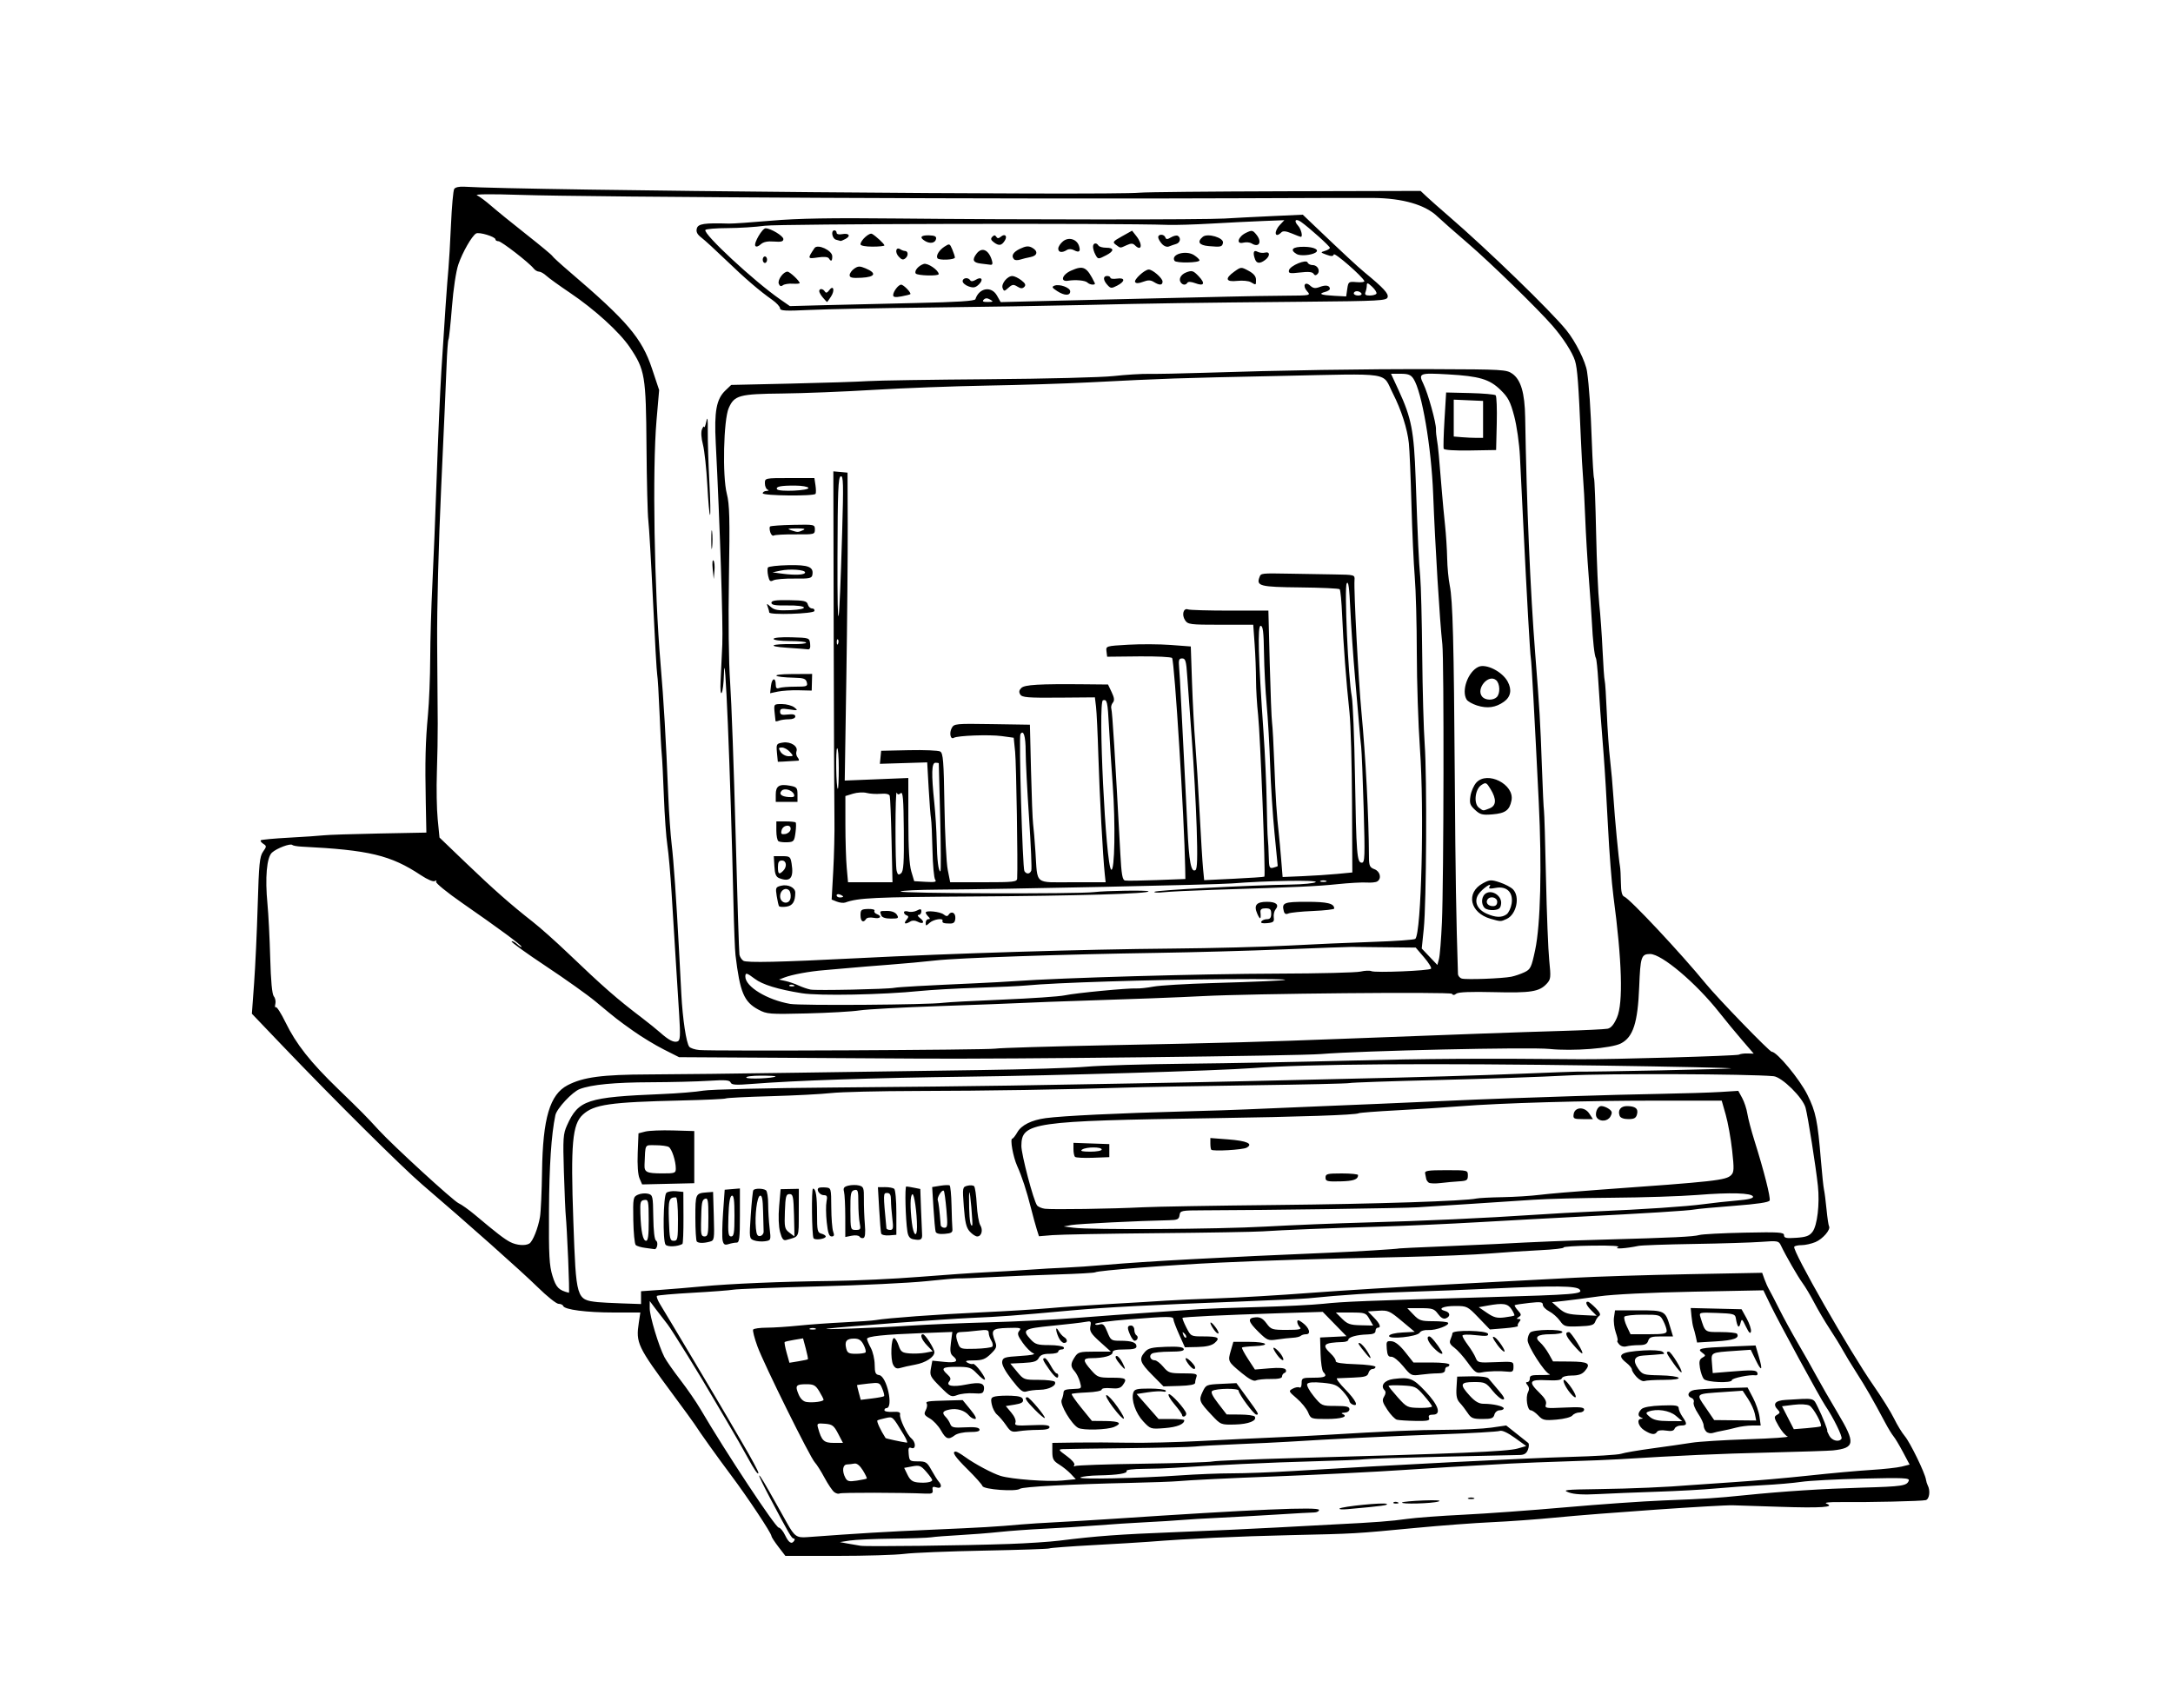 <?xml version="1.0" encoding="UTF-8" standalone="no"?>
<!-- Created with Inkscape (http://www.inkscape.org/) -->

<svg
   xmlns:dc="http://purl.org/dc/elements/1.1/"
   xmlns:cc="http://creativecommons.org/ns#"
   xmlns:rdf="http://www.w3.org/1999/02/22-rdf-syntax-ns#"
   xmlns:svg="http://www.w3.org/2000/svg"
   xmlns="http://www.w3.org/2000/svg"
   version="1.1"
   width="1000"
   height="786"
   id="svg2">
  <defs
     id="defs6" />
  <path
     d="M 358.214,711.818 C 356.446,709.518 355,707.284 355,706.853 355,705.549 344.09,689.112 336.513,679 330.107,670.45 322.16,659.327 319.5,655.187 c -0.55,-0.856 -4.853,-6.761 -9.562,-13.122 -16.686,-22.539 -17.388,-24.013 -15.945,-33.518 L 294.683,604 l -12.205,0 c -12.618,0 -22.73,-1.31 -23.311,-3.02 C 258.983,600.441 258.02,600 257.027,600 c -0.993,0 -5.352,-3.487 -9.685,-7.75 -7.3,-7.181 -32.506,-29.586 -53.116,-47.214 -9.088,-7.773 -40.75,-39.23 -64.521,-64.102 L 115.911,466.5 l 1.022,-14 c 0.562,-7.7 1.31,-23.9 1.663,-36 0.552,-18.951 0.892,-22.354 2.449,-24.551 1.683,-2.375 1.692,-2.626 0.132,-3.633 -0.922,-0.595 -1.449,-1.324 -1.171,-1.621 0.278,-0.297 6.128,-0.842 13,-1.212 6.872,-0.37 14.07,-0.858 15.995,-1.084 1.925,-0.226 13.335,-0.601 25.356,-0.832 l 21.856,-0.421 -0.273,-13.823 c -0.376,-19.021 -0.152,-28.061 0.999,-40.323 0.542,-5.775 1.011,-17.475 1.042,-26 0.031,-8.525 0.477,-23.825 0.991,-34 0.514,-10.175 1.422,-32.675 2.017,-50 0.595,-17.325 1.542,-38.925 2.105,-48 1.403,-22.643 2.71,-41.525 3.288,-47.5 0.266,-2.75 0.788,-11.801 1.159,-20.113 0.371,-8.312 1.037,-15.699 1.48,-16.415 0.485,-0.785 2.329,-1.203 4.643,-1.052 26.002,1.694 297.422,4.099 310.839,2.755 2.75,-0.276 32.955,-0.572 67.121,-0.659 l 62.121,-0.158 2.879,2.705 c 1.583,1.488 6.029,5.42 9.879,8.738 17.99,15.504 47.098,43.713 54.364,52.684 4.233,5.227 8.828,14.441 9.483,19.016 0.956,6.682 1.629,16.586 2.204,32.45 0.318,8.772 0.774,16.267 1.013,16.654 0.239,0.387 0.668,11.66 0.952,25.05 0.284,13.39 0.937,28.171 1.451,32.846 0.513,4.675 1.196,14.241 1.517,21.257 0.321,7.016 0.767,13.316 0.991,14 0.224,0.684 0.655,7.318 0.959,14.743 0.304,7.425 0.979,17.1 1.501,21.5 0.522,4.4 1.223,12.275 1.558,17.5 0.625,9.744 2.42,28.614 3.019,31.746 0.185,0.965 0.37,4.356 0.412,7.535 0.054,4.104 0.502,5.945 1.542,6.344 2.597,0.997 26.113,26.099 37.534,40.067 5.525,6.757 29.308,31.308 30.329,31.308 2.392,0 12.884,12.652 16.413,19.792 3.901,7.892 4.718,11.854 6.23,30.208 0.521,6.325 1.161,12.4 1.422,13.5 0.261,1.1 0.78,5.15 1.154,9 0.374,3.85 0.893,7.357 1.153,7.794 0.892,1.498 -2.856,5.874 -6.245,7.29 -1.865,0.779 -4.728,1.416 -6.363,1.416 -1.635,0 -3.168,0.338 -3.407,0.75 -0.982,1.699 25.658,48.339 36.413,63.75 3.838,5.5 8.124,12.372 9.524,15.272 1.4,2.9 3.641,6.575 4.981,8.167 2.437,2.897 9.215,16.813 9.699,19.915 0.141,0.905 0.501,2.096 0.799,2.646 1.316,2.424 0.813,6.39 -0.867,6.837 -1.831,0.487 -26.224,1.043 -39.734,0.905 -4.731,-0.048 -7.183,0.234 -6,0.69 4.302,1.66 -2.344,2.114 -21.616,1.475 C 808.223,693.054 798.6,692.744 797.5,692.718 c -6.514,-0.154 -60.873,3.612 -82,5.681 -8.25,0.808 -21.3,1.75 -29,2.095 -7.7,0.344 -23.45,1.527 -35,2.629 -28.358,2.705 -27.381,2.648 -58,3.337 -23.934,0.538 -46.603,1.603 -65,3.054 -3.3,0.26 -14.739,0.947 -25.42,1.526 -10.681,0.579 -19.754,1.259 -20.161,1.511 -0.408,0.252 -13.944,0.711 -30.08,1.021 -16.136,0.309 -32.634,0.982 -36.661,1.496 -4.027,0.513 -17.994,0.933 -31.036,0.933 l -23.714,0 -3.214,-4.182 z M 464.5,710.506 c 8.25,-0.289 18.6,-0.973 23,-1.52 17.496,-2.173 27.129,-2.876 54,-3.938 15.4,-0.609 35.875,-1.546 45.5,-2.082 9.625,-0.536 22,-1.198 27.5,-1.471 18.074,-0.896 25.904,-1.492 33,-2.512 3.85,-0.554 15.55,-1.424 26,-1.933 10.45,-0.51 31.6,-2.045 47,-3.411 15.4,-1.366 35.65,-2.785 45,-3.152 20.16,-0.791 23.721,-1.021 37.5,-2.416 17.811,-1.804 35.735,-2.959 54.059,-3.484 18.429,-0.528 20.436,-0.829 21.348,-3.204 0.486,-1.266 -2.368,-1.394 -21.173,-0.952 -11.954,0.281 -24.659,0.952 -28.234,1.491 -3.575,0.539 -11.675,1.237 -18,1.55 -6.325,0.313 -16,0.992 -21.5,1.508 -5.5,0.516 -17.65,1.188 -27,1.492 -9.35,0.304 -21.5,0.794 -27,1.089 -6.924,0.371 -11.088,0.136 -13.539,-0.762 -3.172,-1.164 -1.775,-1.322 13.5,-1.53 15.342,-0.209 32.071,-0.936 43.039,-1.871 2.2,-0.187 11.2,-0.809 20,-1.38 8.8,-0.572 24.1,-1.915 34,-2.986 9.9,-1.071 22.725,-2.234 28.5,-2.585 5.775,-0.351 12.142,-1.05 14.148,-1.553 l 3.648,-0.914 -3.05,-5.739 c -1.678,-3.156 -3.644,-6.435 -4.369,-7.286 -0.725,-0.851 -2.463,-3.699 -3.861,-6.329 -5.509,-10.36 -8.981,-16.407 -13.137,-22.873 -2.385,-3.712 -5.257,-8.437 -6.382,-10.5 C 846.872,619.188 844.172,614.8 841.997,611.5 c -2.175,-3.3 -5.364,-8.7 -7.086,-12 -1.722,-3.3 -4.132,-7.35 -5.354,-9 -2.152,-2.905 -7.74,-12.605 -9.966,-17.3 -1.042,-2.198 -1.447,-2.274 -9.091,-1.707 -4.4,0.326 -18.35,0.758 -31,0.958 -12.65,0.201 -24.125,0.603 -25.5,0.894 -5.571,1.179 -11.527,1.579 -9.5,0.638 1.325,-0.615 -2.62,-0.872 -11.69,-0.763 -7.529,0.091 -13.495,0.48 -13.258,0.865 0.238,0.385 -4.627,0.94 -10.81,1.234 -6.183,0.294 -16.642,0.98 -23.242,1.525 -6.6,0.545 -24.15,1.262 -39,1.593 -43.985,0.982 -61.758,1.525 -85,2.599 -23.143,1.069 -56.154,3.631 -57.497,4.461 -0.435,0.269 -8.151,0.708 -17.147,0.976 -8.996,0.268 -22.656,0.82 -30.356,1.227 -7.7,0.407 -14.638,0.678 -15.418,0.602 -0.78,-0.076 -7.53,0.508 -15,1.298 -7.47,0.79 -29.782,1.863 -49.582,2.386 -19.8,0.523 -37.35,1.198 -39,1.501 -1.65,0.303 -10.116,0.946 -18.814,1.429 -8.698,0.483 -16.066,1.13 -16.374,1.437 -0.308,0.308 0.347,2.041 1.456,3.852 4.491,7.337 27.032,45.189 31.232,52.448 2.475,4.277 5.439,9.367 6.586,11.311 4.029,6.826 7.414,13.112 7.414,13.77 0,1.349 -1.921,-1.395 -5.066,-7.235 -1.777,-3.3 -5.901,-10.5 -9.165,-16 -3.264,-5.5 -6.32,-10.675 -6.791,-11.5 -4.929,-8.633 -18.87,-31.162 -20.73,-33.5 -1.312,-1.65 -3.705,-4.749 -5.317,-6.888 L 299,598.725 l 0,3.415 c 0,3.588 4.121,17.243 6.747,22.36 0.847,1.65 4.142,6.375 7.323,10.5 3.181,4.125 7.365,10.2 9.298,13.5 11.5,19.631 34.542,54.5 36.014,54.5 0.686,0 1.999,1.575 2.917,3.5 1.681,3.525 3.061,4.346 4.201,2.5 0.34,-0.55 0.225,-1 -0.255,-1 -0.912,0 -2,-1.865 -10.94,-18.75 -2.985,-5.638 -5.208,-10.25 -4.939,-10.25 0.445,0 2.344,3.173 8.679,14.5 1.23,2.2 3.119,5.575 4.198,7.5 3.346,5.972 4.409,6.724 9.025,6.384 24.093,-1.774 36.761,-2.531 57.233,-3.418 23.374,-1.013 30.16,-1.412 41.5,-2.441 3.025,-0.274 10.225,-0.732 16,-1.018 5.775,-0.285 17.25,-0.969 25.5,-1.519 65.791,-4.387 95.5,-5.674 95.5,-4.137 0,0.632 -1.012,1.155 -2.25,1.164 -1.238,0.009 -8.775,0.429 -16.75,0.934 -7.975,0.505 -20.125,1.184 -27,1.509 -6.875,0.325 -14.75,0.795 -17.5,1.044 -2.75,0.25 -9.95,0.698 -16,0.995 -6.05,0.297 -16.4,0.968 -23,1.491 -6.6,0.523 -17.4,1.205 -24,1.518 -6.6,0.312 -15.825,0.979 -20.5,1.483 -4.675,0.503 -13,1.158 -18.5,1.456 -5.5,0.297 -11.35,0.75 -13,1.005 -1.65,0.255 -9.75,0.535 -18,0.622 -8.25,0.086 -17.025,0.478 -19.5,0.87 l -4.5,0.713 3.5,0.653 c 1.925,0.359 4.625,0.825 6,1.034 2.966,0.452 47.181,-0.087 68.5,-0.835 z m 151.929,-16.268 c 0.99,-0.99 20.447,-2.932 21.688,-2.165 0.971,0.6 -1.857,0.981 -17.977,2.424 -2.398,0.215 -4.068,0.098 -3.711,-0.258 z m 24.842,-2.842 c 0.332,-0.332 1.195,-0.368 1.917,-0.079 0.798,0.319 0.561,0.556 -0.604,0.604 -1.054,0.043 -1.645,-0.193 -1.312,-0.525 z m 3.976,0.024 c 0.319,-0.319 4.782,-0.739 9.917,-0.933 5.846,-0.221 8.402,-0.041 6.836,0.481 -2.833,0.944 -17.645,1.344 -16.753,0.452 z M 675.75,689.338 c 0.688,-0.277 1.812,-0.277 2.5,0 0.688,0.277 0.125,0.504 -1.25,0.504 -1.375,0 -1.938,-0.227 -1.25,-0.504 z m -291.827,-2.676 c -0.855,-0.639 -2.875,-3.625 -4.489,-6.635 -1.613,-3.011 -3.609,-6.169 -4.434,-7.019 -2.164,-2.229 -23.448,-45.238 -26.426,-53.401 -1.383,-3.791 -2.277,-7.279 -1.986,-7.75 0.291,-0.471 3.09,-0.864 6.22,-0.874 3.13,-0.01 9.741,-0.438 14.691,-0.951 4.95,-0.514 14.4,-1.195 21,-1.514 6.6,-0.319 13.125,-0.782 14.5,-1.029 5.191,-0.931 28.257,-2.622 48.5,-3.556 11.55,-0.533 25.725,-1.402 31.5,-1.931 5.775,-0.529 18.6,-1.411 28.5,-1.96 9.9,-0.549 21.15,-1.223 25,-1.497 3.85,-0.274 14.65,-0.754 24,-1.066 9.35,-0.312 28.475,-1.442 42.5,-2.512 14.025,-1.069 43.05,-2.849 64.5,-3.955 21.45,-1.106 47.1,-2.457 57,-3.002 9.9,-0.545 33.4,-1.282 52.222,-1.638 l 34.222,-0.647 1.028,2.888 c 0.566,1.589 1.553,3.788 2.194,4.888 0.641,1.1 2.742,5.15 4.668,9 1.926,3.85 5.739,10.825 8.473,15.5 2.734,4.675 6.548,11.425 8.475,15 1.927,3.575 6.408,11.36 9.957,17.3 8.253,13.815 7.961,16.051 -2.239,17.166 -1.65,0.18 -14.925,0.618 -29.5,0.973 -23.397,0.569 -40.674,1.342 -68.5,3.064 -4.4,0.272 -15.2,0.712 -24,0.976 -8.8,0.265 -20.725,0.731 -26.5,1.036 -14.45,0.763 -42.136,2.426 -50,3.003 -9.15,0.671 -41.782,2.3 -59,2.945 -19.631,0.735 -38.544,1.663 -44,2.158 -2.475,0.225 -12.15,0.574 -21.5,0.777 -27.808,0.603 -49.926,1.782 -51.105,2.725 -1.786,1.427 -16.744,0.334 -17.269,-1.263 -0.246,-0.747 -3.3,-4.175 -6.786,-7.616 C 439.413,670.392 437.82,668 439.852,668 c 0.469,0 2.381,1.108 4.25,2.461 4.471,3.239 12.621,7.584 16.389,8.738 4.984,1.526 21.588,2.772 28.3,2.124 l 6.291,-0.608 -2.274,-2.42 c -1.25,-1.331 -3.682,-3.291 -5.404,-4.355 -2.664,-1.646 -3.131,-2.532 -3.131,-5.938 l 0,-4.003 11.114,-0.161 c 6.112,-0.089 16.964,-0.048 24.114,0.091 7.15,0.139 22,-0.22 33,-0.797 11,-0.577 26.075,-1.304 33.5,-1.615 7.425,-0.311 17.325,-0.793 22,-1.073 31.551,-1.883 44.227,-2.429 57,-2.455 7.975,-0.016 17.571,-0.473 21.324,-1.016 l 6.824,-0.987 4.676,3.706 c 2.572,2.039 5.027,3.99 5.457,4.337 0.429,0.347 0.378,1.719 -0.115,3.05 -0.653,1.764 -1.677,2.439 -3.78,2.49 -1.587,0.039 -17.735,0.402 -35.885,0.807 -18.15,0.405 -34.125,0.922 -35.5,1.15 -1.375,0.227 -11.95,0.655 -23.5,0.95 -18.765,0.479 -47.376,1.819 -64,2.997 -3.3,0.234 -9.739,0.448 -14.309,0.476 -4.589,0.028 -8.063,0.449 -7.759,0.941 0.708,1.145 -4.119,1.923 -12.839,2.07 -3.799,0.064 -7.571,0.488 -8.383,0.942 -1.768,0.989 26.829,0.4 45.847,-0.944 7.456,-0.527 18.256,-0.954 24,-0.95 5.744,0.005 18.093,-0.459 27.443,-1.031 45.398,-2.778 108.21,-5.983 127.5,-6.506 11.825,-0.321 22.625,-0.976 24,-1.457 1.375,-0.481 7.9,-1.605 14.5,-2.497 6.6,-0.892 14.7,-2.058 18,-2.59 3.3,-0.532 14.981,-1.257 25.957,-1.611 10.977,-0.354 19.169,-0.92 18.206,-1.258 -0.963,-0.338 -2.827,-2.508 -4.142,-4.823 -2.189,-3.854 -2.248,-4.288 -0.706,-5.159 1.349,-0.761 1.436,-1.202 0.435,-2.213 -2.681,-2.707 -1.442,-4.351 3.5,-4.646 13.876,-0.828 12.53,-1.151 14.918,3.579 2.033,4.028 4.651,10.704 4.198,10.704 -0.112,0 0.338,1.012 1,2.25 1.215,2.27 4.524,3.046 5.596,1.311 0.556,-0.899 -3.827,-9.819 -7.4,-15.061 -2.416,-3.545 -21.255,-38.152 -25.236,-46.357 L 811.5,593.785 779,594.424 c -19.769,0.388 -36.613,1.219 -43,2.121 -5.775,0.816 -13.037,1.76 -16.138,2.098 l -5.638,0.615 3.167,2.781 c 2.709,2.379 4.194,2.83 10.279,3.121 l 7.113,0.341 -2.391,-2.386 c -2.372,-2.367 -3.084,-4.139 -1.641,-4.086 0.412,0.015 2.017,1.32 3.567,2.9 1.874,1.911 2.436,3.107 1.68,3.575 -0.625,0.386 -1.463,1.584 -1.861,2.661 -0.608,1.643 -1.814,1.998 -7.5,2.203 -6.417,0.232 -6.882,0.095 -8.784,-2.576 -1.105,-1.551 -3.323,-3.5 -4.93,-4.331 C 711.315,602.628 710,601.263 710,600.425 c 0,-1.276 -1.019,-1.413 -6.25,-0.842 -3.438,0.375 -6.435,0.845 -6.661,1.044 -0.226,0.199 0.431,1.292 1.46,2.429 1.601,1.769 1.66,2.201 0.411,2.991 -1.172,0.741 -1.189,0.927 -0.088,0.939 1.035,0.011 1.098,0.346 0.259,1.357 -0.613,0.738 -0.88,1.575 -0.595,1.861 0.285,0.285 -2.501,0.761 -6.192,1.058 l -6.71,0.539 -5.188,-5.4 C 675.387,601.134 675.12,601 669.688,601 c -5.625,0 -8.345,1.333 -4.677,2.293 2.411,0.63 2.604,2.534 0.345,3.401 -1.093,0.42 -2.294,-0.261 -3.583,-2.031 C 660.038,602.282 659.187,602 653.73,602 l -6.104,0 2.874,3 c 2.583,2.696 3.497,3 9.02,3 3.38,0 6.454,0.307 6.83,0.683 1.103,1.103 -5.566,3.607 -9.012,3.383 -1.857,-0.12 -3.508,0.381 -4,1.215 -1.104,1.87 -14.682,3.256 -14.082,1.437 0.237,-0.718 2.743,-1.343 6.1,-1.52 l 5.698,-0.301 -5.991,-5.006 c -5.591,-4.672 -6.31,-4.985 -10.777,-4.699 L 629.5,603.5 l 2.75,2.795 C 635.078,609.171 635.759,611 634,611 c -0.55,0 -1,0.675 -1,1.5 0,1.049 -1.128,1.53 -3.75,1.6 -4.817,0.128 -8.751,1.228 -8.746,2.445 0.002,0.525 -1.123,0.99 -2.5,1.034 -8.998,0.284 -9.97,1.225 -5.548,5.38 1.351,1.269 2.363,2.81 2.25,3.424 -0.136,0.741 2.91,1.214 9.044,1.405 5.088,0.158 9.25,0.721 9.25,1.25 0,0.529 -0.623,0.962 -1.383,0.962 -0.761,0 -1.601,0.831 -1.866,1.846 -0.396,1.515 -1.628,1.892 -6.867,2.102 -3.511,0.141 -6.913,0.285 -7.56,0.32 -0.647,0.035 1.041,2.328 3.75,5.095 4.838,4.941 6.405,8.14 3.426,6.998 -0.825,-0.317 -1.513,-1.09 -1.529,-1.719 -0.016,-0.629 -1.376,-2.623 -3.021,-4.433 -2.608,-2.868 -3.805,-3.366 -9.33,-3.882 -4.246,-0.396 -6.57,-0.217 -7.041,0.545 -0.388,0.627 0.948,3.151 2.98,5.632 3.664,4.471 3.716,4.494 10.062,4.494 5.004,0 6.38,0.323 6.38,1.5 0,0.866 -0.952,1.533 -2.25,1.579 -1.238,0.043 -1.685,0.307 -0.994,0.585 3.012,1.214 -0.442,2.336 -7.194,2.336 -7.212,0 -7.338,-0.045 -8.579,-3.04 -0.693,-1.672 -3.036,-4.561 -5.207,-6.419 -3.819,-3.269 -3.879,-3.416 -1.841,-4.506 1.158,-0.62 2.547,-0.855 3.085,-0.522 C 598.562,638.848 599,637.974 599,636.559 599,634.124 599.266,634 604.5,634 c 5.438,0 6.482,-0.618 4.461,-2.639 -0.571,-0.571 -1.134,-4.374 -1.25,-8.45 L 607.5,615.5 l 6.078,-0.293 6.078,-0.293 -5.472,-5.605 -5.472,-5.605 -20.606,0.651 c -25.532,0.807 -43.465,1.67 -43.909,2.114 -0.185,0.185 0.604,2.181 1.753,4.434 2.085,4.086 2.105,4.097 7.903,4.097 6.767,0 7.862,0.645 5.126,3.018 -1.339,1.162 -3.888,1.764 -7.844,1.853 l -5.86,0.132 -2.637,-5.877 C 541.187,610.894 540,607.744 540,607.125 c 0,-1.415 -1.974,-1.409 -20.75,0.058 -8.387,0.655 -15.25,1.588 -15.25,2.072 0,0.484 0.892,0.597 1.983,0.251 1.619,-0.514 2.282,0.117 3.609,3.433 1.548,3.87 1.829,4.062 5.935,4.062 5.263,0 7.473,0.771 7.473,2.607 0,1.022 -1.466,1.393 -5.5,1.393 -4,0 -5.5,0.375 -5.5,1.375 0,1.481 -4.194,2.625 -9.625,2.625 -4.175,0 -4.223,0.965 -0.271,5.465 2.945,3.355 3.43,3.535 9.5,3.535 6.661,0 7.276,0.416 5.071,3.431 -1.013,1.385 -2.311,1.719 -5.5,1.415 -2.445,-0.233 -4.176,0.027 -4.178,0.628 -0.002,0.572 -2.965,1.147 -6.689,1.299 -3.677,0.15 -6.879,0.466 -7.115,0.703 -0.236,0.236 1.761,3.125 4.44,6.42 l 4.869,5.991 6.25,0.057 c 6.464,0.059 7.901,1.029 4,2.699 -3.199,1.37 -14.297,1.67 -16.58,0.448 -3.072,-1.644 -8.509,-10.804 -7.623,-12.844 0.418,-0.961 0.803,-2.422 0.856,-3.247 0.096,-1.49 0.628,-1.663 5.777,-1.885 2.517,-0.108 2.625,-0.306 1.78,-3.253 -0.495,-1.726 -1.589,-3.899 -2.43,-4.829 -1.944,-2.149 -1.927,-3.498 0.085,-6.569 C 496.094,622.208 496.862,622 503.723,622 l 7.493,0 -4.975,-4.473 c -4.135,-3.717 -4.89,-4.918 -4.471,-7.11 0.467,-2.445 0.294,-2.597 -2.383,-2.083 -1.588,0.305 -8.4,1.096 -15.138,1.758 -13.276,1.305 -14.085,1.825 -9.885,6.356 2.035,2.196 3.211,2.552 8.441,2.552 3.342,0 6.354,0.45 6.694,1 0.34,0.55 -0.084,1 -0.941,1 -0.857,0 -1.559,0.45 -1.559,1 0,0.55 -1.784,1 -3.965,1 -2.909,0 -4.243,0.52 -5.01,1.953 -0.826,1.543 -2.305,2.015 -7.06,2.25 l -6.015,0.297 3.097,3.75 c 3.03,3.669 3.246,3.75 9.965,3.75 3.777,0 7.115,0.399 7.416,0.887 1.005,1.626 -2.687,3.613 -6.834,3.677 -2.253,0.035 -5.032,0.378 -6.176,0.763 -1.714,0.577 -2.911,-0.371 -6.809,-5.391 -3.017,-3.885 -4.618,-6.878 -4.421,-8.263 0.281,-1.973 1.043,-2.218 8.309,-2.672 5.221,-0.326 7.305,-0.766 6,-1.264 -1.1,-0.42 -3.279,-2.575 -4.842,-4.787 -2.353,-3.332 -2.625,-4.284 -1.579,-5.544 1.111,-1.339 0.463,-1.495 -5.408,-1.305 -7.258,0.235 -7.789,0.831 -5.68,6.378 0.858,2.256 0.583,3.006 -2.034,5.565 -2.472,2.417 -3.888,2.963 -7.741,2.988 -3.703,0.024 -4.338,0.25 -2.958,1.054 0.967,0.563 2.094,0.816 2.506,0.562 0.411,-0.254 2.012,1.296 3.557,3.446 3.326,4.627 2.255,5.162 -1.821,0.908 -2.599,-2.713 -3.478,-3 -9.187,-3 -6.727,0 -7.494,0.621 -4.316,3.497 1.514,1.37 1.728,2.13 0.887,3.143 -1.765,2.126 1.467,2.767 7.673,1.52 6.449,-1.295 8.662,-0.7 8.246,2.217 -0.266,1.862 -0.857,2.083 -4.806,1.804 -2.477,-0.176 -5.825,0.183 -7.44,0.798 -2.773,1.054 -3.215,0.839 -7.878,-3.824 -4.561,-4.561 -4.89,-5.212 -4.278,-8.472 l 0.662,-3.531 5.469,0.564 c 5.607,0.579 6.879,-0.3 3.952,-2.729 -1.16,-0.963 -1.364,-2.407 -0.867,-6.151 l 0.649,-4.893 -13.883,0.525 C 406.687,614.136 399,614.948 399,616.148 c 0,0.523 0.785,2.392 1.745,4.152 0.96,1.76 1.76,5.225 1.778,7.7 0.028,3.732 0.377,4.55 2.046,4.792 C 408.131,633.309 411.342,648 407.893,648 407.402,648 407,648.437 407,648.97 c 0,0.534 1.688,0.871 3.75,0.75 2.751,-0.161 3.671,0.15 3.454,1.167 -0.386,1.809 3.173,9.351 5.21,11.042 2.124,1.763 2.134,5.219 0.013,4.405 -1.274,-0.489 -1.512,0.041 -1.25,2.781 0.308,3.224 0.513,3.385 4.29,3.385 3.592,0 4.174,0.377 6.175,4 1.215,2.2 2.692,4.544 3.284,5.208 1.787,2.007 1.259,3.485 -0.989,2.772 -1.627,-0.516 -1.998,-0.266 -1.75,1.183 0.259,1.516 -0.298,1.81 -3.186,1.679 -10.858,-0.491 -38.868,-0.541 -39.628,-0.071 -0.492,0.304 -1.594,0.03 -2.449,-0.609 z M 429,681.096 c 0,-0.369 -1.238,-2.091 -2.75,-3.825 -2.464,-2.826 -3.136,-3.082 -6.455,-2.462 l -3.705,0.692 1.553,3.194 c 1.183,2.433 2.304,3.269 4.705,3.508 3.644,0.363 6.652,-0.138 6.652,-1.106 z m -30.136,-0.682 c 0.2,-0.17 -0.598,-1.865 -1.775,-3.769 -1.359,-2.199 -2.768,-3.34 -3.864,-3.129 -0.949,0.182 -2.513,0.366 -3.475,0.408 -1.984,0.087 -2.334,3.116 -0.712,6.148 0.872,1.629 1.713,1.837 5.25,1.295 2.316,-0.355 4.376,-0.784 4.576,-0.953 z m 126.781,-6.829 c 16.42,-0.235 30.98,-0.698 32.355,-1.029 1.375,-0.331 18.025,-1.024 37,-1.542 75.938,-2.069 98.645,-3.038 103.39,-4.412 l 3.976,-1.151 -5.282,-3.795 c -3.354,-2.41 -5.884,-3.562 -6.933,-3.157 -0.908,0.351 -12.901,1.043 -26.651,1.539 -22.907,0.826 -51.676,2.225 -70.5,3.429 -4.125,0.264 -14.7,0.77 -23.5,1.124 -8.8,0.355 -17.575,0.843 -19.5,1.086 -1.925,0.243 -15.875,0.581 -31,0.751 -15.125,0.171 -28.58,0.369 -29.9,0.441 -2.188,0.119 -2.03,0.399 1.788,3.165 2.441,1.768 3.899,3.501 3.496,4.155 -0.397,0.642 -0.245,0.844 0.357,0.472 0.577,-0.357 14.484,-0.841 30.905,-1.076 z M 385.702,659.75 c -1.95,-3.736 -2.682,-4.288 -6.049,-4.566 -3.58,-0.295 -3.787,-0.165 -3.179,2 1.636,5.818 2.683,6.816 7.155,6.816 l 4.292,0 -2.219,-4.25 z m 30.19,0.5 c -5.234,-8.644 -4.963,-8.392 -8.288,-7.68 -1.707,0.366 -3.419,0.85 -3.804,1.075 -0.537,0.315 1.414,4.554 3.742,8.133 0.156,0.239 7.34,1.789 9.789,2.112 0.457,0.06 -0.19,-1.578 -1.439,-3.64 z m 422.014,-3.875 c 0.877,-0.765 -3.377,-8.556 -5.207,-9.536 -1.142,-0.611 -4.143,-0.764 -7.286,-0.372 l -5.344,0.668 2.715,5.283 2.715,5.283 6,-0.486 c 3.3,-0.267 6.183,-0.645 6.406,-0.84 z M 378.996,644.136 c -0.002,-0.35 -0.895,-2.099 -1.985,-3.886 -1.698,-2.785 -2.548,-3.25 -5.937,-3.25 -4.806,0 -5.275,0.615 -3.566,4.68 0.855,2.034 2.16,3.28 3.661,3.498 2.984,0.432 7.833,-0.212 7.828,-1.041 z m 27.835,-1.634 c 0.241,-0.241 -0.116,-1.776 -0.793,-3.412 -1.193,-2.88 -1.394,-2.955 -6.385,-2.392 -2.834,0.32 -5.198,0.631 -5.252,0.691 -0.055,0.06 0.307,1.616 0.804,3.457 l 0.903,3.347 5.143,-0.626 c 2.828,-0.344 5.34,-0.824 5.581,-1.065 z m -35.049,-16.982 c 0.155,-0.138 -0.282,-2.36 -0.971,-4.936 l -1.253,-4.685 -4.029,0.665 c -2.216,0.366 -4.204,0.826 -4.417,1.022 -0.213,0.196 0.191,2.423 0.898,4.949 l 1.286,4.592 4.102,-0.677 c 2.256,-0.372 4.229,-0.79 4.385,-0.928 z m 26.511,-3.147 c 0.345,-0.345 -0.042,-1.92 -0.859,-3.5 C 396.314,616.706 395.233,616 393.033,616 c -3.461,0 -4.441,1.238 -3.608,4.557 0.516,2.057 1.217,2.443 4.427,2.443 2.098,0 4.096,-0.282 4.441,-0.627 z m 58.337,-2.669 c 0.437,-0.438 0.249,-1.669 -0.418,-2.736 C 455.545,615.901 455,614.283 455,613.374 c 0,-1.407 -0.78,-1.559 -5.25,-1.022 -2.888,0.347 -6.263,0.635 -7.5,0.639 -2.451,0.009 -2.796,1.443 -1.297,5.386 0.903,2.374 1.324,2.497 7.918,2.315 3.83,-0.106 7.322,-0.55 7.759,-0.988 z m 88.494,-5.971 c -0.988,-0.98 -1.102,-0.865 -0.56,0.56 0.376,0.986 0.935,1.541 1.243,1.233 0.308,-0.308 6.4e-4,-1.115 -0.683,-1.793 z M 375.25,611.338 c -0.688,-0.277 -1.812,-0.277 -2.5,0 -0.688,0.277 -0.125,0.504 1.25,0.504 1.375,0 1.938,-0.227 1.25,-0.504 z m 43.25,-1.268 c 7.7,-0.517 24.125,-1.213 36.5,-1.547 12.375,-0.334 30.6,-1.252 40.5,-2.04 9.9,-0.788 25.875,-1.952 35.5,-2.586 9.625,-0.635 19.3,-1.297 21.5,-1.472 2.2,-0.175 13.9,-0.588 26,-0.917 12.1,-0.33 25.825,-1.016 30.5,-1.525 9.094,-0.99 19.38,-1.403 75,-3.014 41.151,-1.191 44.65,-1.48 42.941,-3.539 -1.429,-1.721 -11.226,-1.834 -39.941,-0.46 -10.725,0.513 -28.05,1.189 -38.5,1.501 -16.597,0.496 -30.261,1.377 -46.5,2.997 -2.475,0.247 -16.875,0.925 -32,1.506 -41.022,1.577 -61.335,2.646 -76.5,4.027 -27.766,2.528 -32.039,2.847 -47,3.509 -12.295,0.544 -57.957,3.953 -65.5,4.89 -5.52,0.686 22.019,-0.291 37.5,-1.33 z m 211.703,-3.063 c -1.632,-2.868 -1.992,-2.994 -8.579,-3 l -6.876,-0.006 2.876,2.871 c 2.447,2.444 3.725,2.891 8.579,3 l 5.703,0.129 -1.703,-2.994 z m 66.682,-1.613 c 0.212,-0.182 -0.361,-1.47 -1.273,-2.862 -1.768,-2.698 -3.813,-3.01 -11.112,-1.695 l -4,0.721 3.827,2.616 c 3.117,2.131 4.601,2.518 8,2.084 2.295,-0.293 4.347,-0.681 4.559,-0.863 z m -263.871,52.846 c -1.162,-2.068 -3.462,-4.534 -5.11,-5.48 -2.58,-1.481 -2.845,-2.004 -1.905,-3.761 0.601,-1.122 0.82,-2.482 0.487,-3.02 -0.681,-1.102 0.227,-1.241 9.767,-1.496 l 6.754,-0.18 3.563,4.348 c 2.305,2.813 3.053,4.348 2.119,4.348 -0.794,0 -2.044,-0.722 -2.776,-1.604 -1.941,-2.339 -5.487,-3.431 -8.913,-2.746 -3.281,0.656 -3.691,1.509 -1.694,3.529 0.718,0.727 1.62,2.15 2.004,3.163 0.595,1.57 1.608,1.791 6.86,1.5 4.295,-0.238 6.288,0.037 6.579,0.908 0.296,0.887 -1.005,1.25 -4.475,1.25 -2.753,0 -5.741,0.642 -6.833,1.468 -2.978,2.253 -4.133,1.853 -6.426,-2.228 z m 323.735,0.002 c -2.8,-1.736 -3.77,-5.177 -1.5,-5.321 1,-0.063 1,-0.18 0,-0.583 -1.638,-0.661 -1.585,-2.145 0.138,-3.869 0.889,-0.889 4.217,-1.493 9.25,-1.679 6.447,-0.238 7.865,-0.02 7.881,1.211 0.011,0.826 0.798,2.613 1.75,3.973 2.306,3.292 2.185,4.026 -0.662,4.026 -1.316,0 -2.643,0.651 -2.948,1.446 -0.397,1.035 -1.527,1.288 -3.98,0.89 -2.021,-0.328 -3.707,-0.101 -4.111,0.554 -0.948,1.535 -2.593,1.351 -5.818,-0.648 z M 771.182,651.5 c -2.941,-2.474 -8.787,-3.356 -12.586,-1.899 -1.322,0.507 -1.218,0.893 0.668,2.467 1.651,1.378 3.889,1.874 8.562,1.899 l 6.327,0.033 -2.971,-2.5 z m 14.021,7.303 C 784.541,658.141 784,656.853 784,655.94 c 0,-0.913 -1.151,-3.356 -2.557,-5.429 -1.407,-2.073 -2.314,-4.403 -2.017,-5.177 0.297,-0.775 -0.127,-1.665 -0.943,-1.978 -2.438,-0.936 -1.681,-3.159 1.267,-3.72 1.512,-0.288 7.637,-0.661 13.61,-0.829 l 10.86,-0.306 2.481,4.722 c 1.365,2.597 2.724,6.534 3.022,8.75 l 0.54,4.028 -3.882,0.006 c -2.135,0.003 -5.457,0.433 -7.382,0.956 -1.925,0.523 -4.741,1.166 -6.259,1.43 -1.517,0.264 -3.563,0.735 -4.547,1.047 -0.984,0.312 -2.33,0.026 -2.991,-0.635 z m 22.37,-8.188 c -0.339,-1.695 -1.74,-4.781 -3.114,-6.857 l -2.498,-3.774 -8.231,0.565 c -13.876,0.952 -13.372,0.538 -8.798,7.219 l 3.924,5.732 9.666,0.099 9.666,0.099 -0.616,-3.082 z m -344.59,5.242 c -1.268,-1.847 -3.124,-4.032 -4.125,-4.857 -1.001,-0.825 -2.105,-2.941 -2.454,-4.702 -0.555,-2.8 -0.338,-3.265 1.73,-3.7 1.301,-0.274 4.609,-0.408 7.35,-0.298 3.687,0.148 5.066,0.621 5.297,1.815 0.232,1.198 -0.749,1.784 -3.804,2.273 l -4.117,0.658 2.528,3.004 c 1.491,1.772 2.278,3.655 1.919,4.59 -0.532,1.385 0.422,1.539 7.542,1.216 6.075,-0.276 8.15,-0.05 8.15,0.887 0,0.849 -1.706,1.261 -5.25,1.268 -2.888,0.006 -6.872,0.279 -8.855,0.607 -3.261,0.539 -3.826,0.276 -5.911,-2.761 z m 63.129,-1.755 c -3.488,-3.71 -5.63,-9.897 -4.576,-13.218 0.51,-1.606 1.616,-1.885 7.472,-1.885 3.78,0 7.126,0.408 7.434,0.907 0.308,0.499 -0.228,0.706 -1.191,0.461 -0.963,-0.245 -4.099,-0.091 -6.969,0.343 l -5.218,0.789 5.05,5.75 5.05,5.75 5.917,0 c 3.254,0 5.917,0.257 5.917,0.571 0,1.838 -3.34,3.181 -9.023,3.626 -6.402,0.502 -6.515,0.467 -9.864,-3.095 z m 31.549,-2.842 c -5.8,-6.178 -6.074,-6.872 -4.238,-10.741 1.555,-3.278 1.756,-3.364 8.586,-3.688 l 6.994,-0.332 4.748,6.5 c 5.487,7.511 5.757,8 4.425,8 C 577.027,651 570,641.501 570,639.946 c 0,-1.172 -10.187,-1.067 -12.116,0.125 -0.82,0.507 0.015,2.287 2.716,5.788 l 3.9,5.055 6.191,0.043 c 3.405,0.023 6.438,0.442 6.739,0.929 1.172,1.897 -2.852,3.513 -9.108,3.657 -6.465,0.149 -6.52,0.127 -10.66,-4.283 z m 85.185,2.068 c -0.909,-0.241 -2.881,-2.293 -4.381,-4.56 -2.298,-3.473 -2.536,-4.427 -1.515,-6.063 0.78,-1.25 0.868,-2.286 0.246,-2.908 -2.121,-2.121 -0.068,-4.697 4.157,-5.218 7.428,-0.916 8.888,-0.351 14.556,5.631 6.117,6.455 7.543,10.789 3.552,10.789 -1.723,0 -2.238,0.423 -1.825,1.5 0.48,1.25 -0.568,1.481 -6.281,1.384 -3.771,-0.064 -7.601,-0.313 -8.51,-0.555 z M 659,647.214 c 0,-0.432 -1.69,-2.71 -3.756,-5.062 -3.577,-4.072 -4.053,-4.29 -10,-4.587 -3.434,-0.171 -6.244,-0.075 -6.244,0.212 0,0.288 1.913,2.66 4.25,5.271 4.101,4.581 4.452,4.751 10,4.849 3.163,0.056 5.75,-0.252 5.75,-0.684 z m 48.904,4.184 C 706.665,650.079 705.106,649 704.439,649 c -1.577,0 -2.476,-5.973 -1.25,-8.314 0.639,-1.221 0.56,-2.284 -0.242,-3.25 C 702.1,636.415 702.08,636 702.878,636 703.495,636 704,635.325 704,634.5 c 0,-1.631 0.512,-1.767 6.5,-1.73 2.2,0.013 3.325,-0.188 2.5,-0.448 -2.194,-0.691 -10,-12.858 -10,-15.588 0,-1.284 0.54,-2.874 1.2,-3.534 1.464,-1.464 14.8,-1.644 14.8,-0.2 0,0.55 -2.448,1 -5.441,1 -6.114,0 -7.699,1.277 -4.755,3.83 1.093,0.948 2.864,3.287 3.935,5.197 l 1.947,3.473 7.843,0.059 c 8.437,0.063 9.761,0.912 6.806,4.363 -1.277,1.491 -2.964,2.078 -5.974,2.078 -2.467,0 -4.366,0.515 -4.611,1.25 -0.294,0.881 -2.386,1.149 -7.083,0.909 -7.915,-0.405 -8.499,0.673 -3.163,5.845 2.466,2.39 3.326,3.957 2.903,5.29 -0.566,1.784 -0.076,1.868 8.496,1.454 7.175,-0.347 9.097,-0.155 9.097,0.906 0,0.74 -0.963,1.346 -2.14,1.346 -1.177,0 -2.639,0.623 -3.25,1.385 -0.629,0.785 -3.786,1.608 -7.282,1.898 -5.57,0.463 -6.391,0.279 -8.424,-1.885 z M 476.188,648.691 C 472.102,644.528 471.189,643 472.788,643 c 1.013,0 8.553,8.992 8.002,9.543 -0.228,0.228 -2.3,-1.505 -4.603,-3.852 z M 512.088,647.5 c -2.284,-3.025 -3.575,-5.495 -2.87,-5.488 0.705,0.007 2.997,2.482 5.092,5.5 4.957,7.14 3.171,7.131 -2.222,-0.012 z m 163.357,2.776 c -0.982,-1.498 -2.617,-3.617 -3.633,-4.708 -1.402,-1.505 -1.773,-3.201 -1.538,-7.026 l 0.31,-5.042 6.774,-0.138 c 4.038,-0.082 7.131,0.322 7.658,1 0.486,0.626 2.534,3.05 4.551,5.388 2.562,2.97 3.194,4.25 2.097,4.25 -0.863,0 -3.016,-1.8 -4.784,-4 -3.025,-3.765 -3.528,-4 -8.547,-4 -6.403,0 -6.736,1.078 -1.948,6.305 2.457,2.682 4.205,3.695 6.375,3.695 4.377,0 9.24,1.118 9.24,2.125 0,0.481 -0.848,0.875 -1.883,0.875 -1.042,0 -2.117,0.893 -2.406,2 -0.435,1.662 -1.364,2 -5.502,2 -4.316,0 -5.216,-0.362 -6.764,-2.724 z M 544,651.263 c 0,-0.497 -1.583,-2.753 -3.518,-5.013 -1.935,-2.26 -3.121,-4.355 -2.636,-4.655 0.91,-0.563 7.861,7.127 8.049,8.905 0.058,0.55 -0.344,1.15 -0.894,1.333 -0.55,0.183 -1,-0.073 -1,-0.57 z M 722.783,641.25 c -2.257,-2.587 -3.987,-6.25 -2.952,-6.25 0.496,0 2.093,1.8 3.549,4 2.658,4.016 2.257,5.523 -0.598,2.25 z m -192.568,-8.532 c -5.67,-5.741 -6.172,-7.308 -3.375,-10.533 1.533,-1.767 3.146,-2.169 9.66,-2.403 5.573,-0.201 7.942,0.078 8.243,0.969 0.311,0.918 -1.39,1.254 -6.41,1.265 -3.758,0.008 -7.453,0.408 -8.211,0.888 -1.58,1.001 -0.667,3.096 1.348,3.096 0.744,0 2.488,1.35 3.876,3 2.34,2.781 3.011,3 9.196,3 5.673,0 6.581,0.237 6.065,1.582 -0.334,0.87 -0.607,2.122 -0.607,2.782 0,0.804 -2.405,1.272 -7.285,1.417 l -7.285,0.217 -5.215,-5.281 z m 41.282,-0.815 c -6.442,-5.314 -6.504,-5.44 -5.098,-10.293 l 1.19,-4.11 7.206,0 c 8.297,0 10.339,1.674 2.434,1.996 -2.9,0.118 -5.453,0.395 -5.674,0.616 -0.221,0.221 1.026,2.591 2.772,5.266 l 3.174,4.864 6.728,-0.561 c 4.488,-0.374 6.961,-0.184 7.427,0.57 0.384,0.622 0.169,1.308 -0.478,1.523 -0.647,0.216 -1.177,0.954 -1.177,1.64 0,0.847 -1.687,1.226 -5.25,1.181 -2.888,-0.037 -5.927,0.27 -6.753,0.682 -1.009,0.502 -3.148,-0.608 -6.5,-3.374 z m 181.705,1.813 c -1.211,-1.289 -2.202,-2.845 -2.202,-3.457 0,-0.612 -1.125,-1.998 -2.5,-3.079 -4.752,-3.738 -2.927,-5.048 7.974,-5.723 3.864,-0.239 7.701,0.003 8.526,0.539 0.825,0.536 1.05,1.023 0.5,1.082 -2.103,0.225 -6.128,0.541 -9.281,0.729 -4.169,0.247 -4.973,2.327 -2.332,6.035 1.964,2.758 2.482,2.919 9.819,3.061 10.379,0.201 12.256,2.099 2.076,2.099 -4.19,0 -8.239,0.238 -8.998,0.529 -0.759,0.291 -2.371,-0.525 -3.582,-1.814 z m 30.872,0.874 c -0.644,-0.776 -1.442,-3.082 -1.774,-5.126 -0.47,-2.895 -0.223,-3.927 1.118,-4.678 1.616,-0.904 1.61,-1.045 -0.099,-2.303 -2.577,-1.897 -1.075,-2.226 12.88,-2.817 l 11.7,-0.496 1.503,5.129 c 1.931,6.588 1.288,7.177 -1.521,1.395 l -2.21,-4.549 -7.086,0.491 c -11.474,0.795 -11.159,0.626 -10.751,5.759 l 0.356,4.476 7.154,-0.594 c 11.243,-0.933 12.934,-0.865 13.415,0.542 0.248,0.725 -0.159,1.211 -0.905,1.08 C 805.447,632.475 797,634.199 797,635.114 c 0,1.517 -11.623,1.046 -12.926,-0.524 z M 482.75,630.069 C 479.839,625.952 479.48,625 480.843,625 c 0.463,0 1.691,1.575 2.727,3.5 1.037,1.925 2.233,3.5 2.657,3.5 0.425,0 0.773,0.45 0.773,1 0,1.962 -1.541,0.899 -4.25,-2.931 z m 162.98,-1.354 c -2.076,-2.534 -4.461,-4.438 -5.458,-4.357 -1.356,0.109 -1.844,-0.734 -2.081,-3.601 -0.286,-3.453 -0.116,-3.728 2.188,-3.537 1.65,0.137 3.787,1.833 6.29,4.994 l 3.792,4.787 8.27,0 c 4.846,0 8.27,0.414 8.27,1 0,0.55 -0.45,1 -1,1 -0.55,0 -1,0.675 -1,1.5 0,1.036 -1.04,1.5 -3.36,1.5 -1.848,0 -5.354,0.273 -7.792,0.607 -4.308,0.591 -4.533,0.483 -8.118,-3.892 z m 29.747,-1.614 c -1.99,-2.771 -4.785,-5.887 -6.21,-6.925 -1.973,-1.437 -2.394,-2.339 -1.765,-3.782 0.454,-1.042 0.865,-2.344 0.912,-2.894 0.137,-1.584 15.825,-1.285 16.357,0.311 0.345,1.035 -0.85,1.166 -5.667,0.621 -3.612,-0.409 -6.104,-0.309 -6.104,0.244 0,0.514 1.164,2.485 2.586,4.379 1.422,1.894 3.003,4.502 3.513,5.794 0.885,2.245 1.296,2.334 9.164,2 8.213,-0.349 8.237,-0.343 8.237,2.15 0,2.073 -0.427,2.453 -2.5,2.228 -3.837,-0.418 -9.209,-0.262 -12.202,0.354 -2.357,0.485 -3.164,-0.086 -6.321,-4.481 z m 94.705,0.355 C 766.736,622.566 766.505,622 767.958,622 c 1.088,0 6.52,8.855 5.845,9.53 -0.242,0.242 -1.871,-1.592 -3.621,-4.074 z m -359.147,0.609 c -1.354,-2.529 -0.969,-12.68 0.466,-12.299 0.55,0.146 1.487,1.721 2.083,3.5 0.939,2.806 1.597,3.278 4.956,3.558 2.13,0.177 5.41,0.034 7.289,-0.318 l 3.416,-0.641 -2.622,-2.737 c -2.521,-2.631 -3.439,-5.141 -1.872,-5.115 1.027,0.017 5.25,6.653 5.25,8.251 0,2.246 -4.034,4.858 -8.85,5.73 -2.557,0.463 -5.624,1.146 -6.814,1.518 -1.609,0.503 -2.456,0.132 -3.301,-1.447 z M 515.807,628.25 c -2.342,-2.727 -3.02,-4.25 -1.892,-4.25 0.568,0 1.731,1.35 2.585,3 1.754,3.392 1.516,3.822 -0.693,1.25 z m 30.896,-0.781 C 545.715,626.111 545.308,625 545.798,625 546.802,625 550,628.295 550,629.329 c 0,1.4 -1.567,0.516 -3.297,-1.86 z M 587.75,623.53 c -0.963,-1.324 -1.75,-2.715 -1.75,-3.091 0,-1.054 2.988,1.67 4.09,3.728 1.421,2.655 -0.284,2.19 -2.34,-0.637 z M 628.86,623.25 c -3.745,-4.521 -4.374,-5.58 -3.059,-5.146 0.716,0.236 2.222,1.885 3.348,3.663 2.212,3.494 2.053,4.31 -0.289,1.483 z m 30.827,-3.055 C 657.067,617.461 656.179,615 657.812,615 c 0.733,0 3.645,3.534 5.561,6.75 1.354,2.271 -0.952,1.299 -3.686,-1.555 z m 64.103,-1.602 C 720.448,614.683 719.934,613 722.081,613 c 0.411,0 2.132,2.25 3.824,5 3.775,6.136 2.845,6.397 -2.115,0.594 z m -34.602,0.447 c -2.322,-3.14 -2.806,-4.54 -1.235,-3.569 1.591,0.983 5.245,6.529 4.303,6.529 -0.484,0 -1.865,-1.332 -3.068,-2.96 z m 55.87,-0.471 C 744.341,617.706 744.015,617 744.333,617 c 0.318,0 -0.016,-1.688 -0.743,-3.75 -0.727,-2.062 -1.106,-5.213 -0.842,-7 l 0.479,-3.25 10.764,0 c 12.107,0 12.337,0.118 14.545,7.454 l 1.368,4.546 -5.385,0 c -4.507,0 -5.488,0.326 -6.02,2 -0.482,1.519 -1.52,2.003 -4.317,2.014 -2.025,0.008 -4.614,0.264 -5.752,0.57 -1.236,0.332 -2.594,-0.076 -3.372,-1.014 z M 767,612.45 c 0,-0.852 -0.687,-2.877 -1.526,-4.5 C 763.98,605.06 763.787,605 756.033,605 c -4.353,0 -8.174,0.419 -8.491,0.931 -0.317,0.512 0.19,2.537 1.126,4.5 l 1.702,3.569 8.315,0 C 765.528,614 767,613.726 767,612.45 z m -279.839,3.003 c -1.485,-3.26 -1.461,-5.591 0.031,-2.953 0.622,1.1 1.733,2.36 2.47,2.8 1.728,1.032 1.727,2.7 -8e-4,2.7 -0.737,0 -1.862,-1.146 -2.5,-2.547 z m 293.251,-0.297 c -0.318,-1.461 -0.817,-3.331 -1.108,-4.156 -0.291,-0.825 -0.692,-3.202 -0.891,-5.282 l -0.362,-3.782 11.707,0.282 11.707,0.282 2.341,4.248 c 1.288,2.336 2.175,5.036 1.971,6 -0.263,1.248 -0.922,0.612 -2.288,-2.209 -1.844,-3.808 -1.943,-3.866 -2.566,-1.5 -0.677,2.568 -1.459,1.634 -2.126,-2.539 -0.285,-1.786 -1.211,-2.031 -8.639,-2.292 -8.268,-0.29 -8.315,-0.277 -7.605,2 2.191,7.031 1.862,6.792 9.363,6.792 3.831,0 7.188,0.359 7.459,0.798 1.234,1.997 -1.528,2.997 -9.63,3.486 l -8.755,0.528 -0.579,-2.656 z M 520.161,614.453 C 518.616,611.064 518.697,610 520.5,610 c 0.825,0 1.5,0.873 1.5,1.941 0,1.068 0.457,2.224 1.016,2.569 1.076,0.665 0.406,2.49 -0.915,2.49 -0.429,0 -1.303,-1.146 -1.941,-2.547 z m 59.032,-1.497 c -4.911,-4.814 -5.246,-6.45 -1.381,-6.744 2.104,-0.16 3.369,0.541 5.03,2.787 2.107,2.85 2.581,3.001 9.389,3.001 5.577,0 6.903,-0.267 5.97,-1.2 -0.66,-0.66 -1.2,-1.806 -1.2,-2.547 0,-1.005 0.616,-0.891 2.43,0.45 3.101,2.293 4.033,5.297 1.643,5.297 -0.957,0 -2.071,0.331 -2.475,0.736 -0.405,0.405 -2.039,0.801 -3.632,0.881 -1.593,0.08 -4.85,0.439 -7.239,0.797 -4.103,0.615 -4.574,0.424 -8.535,-3.458 z M 558.602,611.842 c -2.367,-3.38 -1.947,-4.55 0.512,-1.424 1.163,1.478 1.884,2.918 1.602,3.2 -0.282,0.282 -1.233,-0.517 -2.114,-1.775 z M 295,597.162 l 0,-2.95 9.25,-0.655 c 5.088,-0.36 13.525,-1.065 18.75,-1.565 13.056,-1.25 36.735,-2.243 60,-2.515 10.725,-0.125 28.725,-0.968 40,-1.871 11.275,-0.904 25.225,-1.865 31,-2.137 5.775,-0.272 14.55,-0.789 19.5,-1.151 4.95,-0.361 12.375,-0.79 16.5,-0.953 4.125,-0.163 12.675,-0.751 19,-1.309 17.856,-1.573 54.197,-3.544 102.5,-5.559 12.096,-0.505 31.359,-1.687 32.5,-1.995 0.275,-0.074 8.6,-0.465 18.5,-0.869 9.9,-0.404 21.375,-0.914 25.5,-1.133 20.214,-1.075 31.207,-1.523 50.5,-2.061 31.688,-0.882 40.754,-1.32 43.5,-2.097 1.375,-0.39 10.713,-0.879 20.75,-1.087 16.068,-0.334 18.25,-0.191 18.25,1.189 0,1.286 1.019,1.497 5.661,1.175 4.51,-0.313 6.023,-0.874 7.445,-2.756 2.204,-2.918 3.367,-12.857 2.476,-21.17 -0.949,-8.856 -4.528,-31.529 -5.664,-35.884 -1.217,-4.663 -10.883,-14.198 -14.753,-14.553 -11.629,-1.067 -77.11,-1.296 -94.665,-0.332 -11.55,0.635 -38.504,1.577 -59.897,2.094 -21.394,0.517 -39.619,1.143 -40.5,1.391 -0.881,0.248 -21.178,0.712 -45.103,1.031 -23.925,0.319 -50.25,0.803 -58.5,1.075 -27.045,0.892 -63.452,1.478 -95.5,1.538 -17.325,0.033 -35.1,0.464 -39.5,0.958 -4.4,0.494 -16.934,1.146 -27.853,1.449 -10.919,0.302 -20.204,0.767 -20.633,1.032 -0.429,0.265 -9.624,0.687 -20.434,0.938 -32.89,0.764 -40.209,1.812 -45.334,6.493 -4.871,4.449 -5.673,13.396 -4.399,49.077 1.284,35.945 1.335,36.115 11.153,37.222 1.375,0.155 6.438,0.419 11.25,0.586 l 8.75,0.304 0,-2.95 z m 2,-22.894 c -1.925,-0.226 -3.925,-0.826 -4.443,-1.333 -0.519,-0.507 -1.022,-5.687 -1.118,-11.51 -0.167,-10.151 -0.08,-10.631 2.12,-11.634 1.262,-0.575 3.34,-0.782 4.618,-0.459 2.229,0.562 2.329,1.002 2.462,10.749 0.087,6.418 0.56,10.424 1.284,10.871 1.142,0.706 0.443,4.192 -0.779,3.888 -0.354,-0.088 -2.218,-0.345 -4.143,-0.571 z m 1.536,-12.8 c -0.033,-8.948 -0.158,-9.514 -2.036,-9.25 -1.773,0.249 -1.977,0.962 -1.8,6.281 0.277,8.28 1.165,12.5 2.63,12.5 0.903,0 1.231,-2.594 1.205,-9.531 z m 7.76,11.326 c -1.376,-1.741 -1.071,-22.419 0.351,-23.841 0.604,-0.604 2.612,-0.954 4.462,-0.776 l 3.363,0.323 0.054,11.821 c 0.03,6.501 -0.189,11.961 -0.485,12.132 -2.18,1.258 -6.857,1.464 -7.744,0.341 z M 312,561 c 0,-5.5 -0.413,-10 -0.918,-10 -3.24,0 -3.579,1.092 -3.263,10.508 0.289,8.602 0.5,9.492 2.25,9.492 C 311.848,571 312,570.215 312,561 z m 20.551,9.855 C 332.254,569.56 332.346,563.775 332.756,558 l 0.744,-10.5 3.5,-0.293 3.5,-0.294 0,12.463 c 0,10.414 -0.247,12.462 -1.5,12.457 -0.825,-0.003 -2.492,0.306 -3.705,0.686 -1.775,0.556 -2.31,0.232 -2.744,-1.664 z M 338,559.417 c 0,-7.221 -0.308,-9.481 -1.25,-9.169 -0.85,0.282 -1.342,3.351 -1.538,9.583 -0.242,7.708 -0.043,9.169 1.25,9.169 1.276,0 1.538,-1.628 1.538,-9.583 z m -17.333,11.917 C 320.3,570.967 320,566.003 320,560.302 c 0,-11.058 0.055,-11.176 5.394,-11.589 l 2.76,-0.213 0.331,11.157 c 0.318,10.72 0.247,11.18 -1.827,11.736 -2.889,0.775 -5.18,0.752 -5.992,-0.06 z M 326,560.031 c 0,-7.561 -0.235,-8.878 -1.5,-8.393 -1.535,0.589 -1.704,1.626 -1.892,11.611 -0.091,4.85 0.166,5.75 1.642,5.75 1.537,4.6e-4 1.75,-1.093 1.75,-8.968 z m 20.987,10.768 c -2.175,-0.805 -2.208,-1.062 -1.5,-11.561 0.398,-5.906 0.928,-11.076 1.178,-11.488 0.579,-0.958 4.525,-0.948 5.835,0.015 0.55,0.404 1,3.21 1,6.235 0,3.025 0.3,8.042 0.667,11.149 0.664,5.619 0.652,5.651 -2.144,6.061 -1.546,0.227 -3.812,0.042 -5.036,-0.41 z m 4.429,-4.063 c -0.046,-0.955 -0.158,-5.149 -0.25,-9.32 -0.122,-5.563 -0.5,-7.474 -1.417,-7.172 -1.38,0.454 -2.459,9.05 -1.89,15.058 0.273,2.879 0.758,3.725 2,3.486 0.902,-0.174 1.602,-1.097 1.557,-2.052 z m 7.574,0.23 c -0.686,-2.547 -0.853,-7.128 -0.434,-11.926 l 0.68,-7.791 4.192,-0.084 4.192,-0.084 -0.029,10.962 c -0.031,11.88 0.439,10.858 -5.79,12.588 -1.292,0.359 -1.964,-0.516 -2.811,-3.664 z m 6.408,-7.716 c -0.226,-8.673 -0.456,-9.75 -2.077,-9.75 -1.586,0 -1.861,1.034 -2.118,7.961 -0.271,7.304 -0.106,8.107 2,9.728 1.263,0.972 2.33,1.777 2.373,1.789 0.042,0.012 -0.038,-4.365 -0.178,-9.728 z m 8.989,10.568 c -0.796,-1.288 -1.027,-22.82 -0.245,-22.819 1.317,0.001 1.857,3.398 1.857,11.676 0,7.671 0.198,8.563 2,9.035 1.1,0.288 2,0.868 2,1.29 0,1.149 -4.961,1.873 -5.612,0.818 z m 45.895,0.473 c -1.593,-0.303 -2.356,-1.318 -2.711,-3.607 C 416.709,561.126 416.33,546 417.054,546 c 0.383,0 1.993,0.259 3.578,0.576 l 2.882,0.576 0.326,9.174 c 0.179,5.045 0.401,10.253 0.493,11.572 0.18,2.588 -0.6,3.049 -4.05,2.393 z M 422,564.647 c 0,-6.506 -1.29,-15.586 -2.14,-15.06 -1.012,0.625 -1.095,5.813 -0.212,13.164 0.699,5.821 2.352,7.154 2.352,1.897 z m -26.447,4.439 c -0.347,-0.561 -1.963,-0.754 -3.592,-0.428 L 389,569.25 l -0.014,-9.375 c -0.008,-5.156 -0.27,-10.329 -0.583,-11.496 -0.449,-1.671 -0.022,-2.258 2.014,-2.769 1.421,-0.357 3.623,-0.387 4.893,-0.068 2.085,0.523 2.304,1.135 2.25,6.269 -0.033,3.129 0.165,8.348 0.44,11.597 0.337,3.983 0.123,6.037 -0.658,6.303 -0.637,0.217 -1.442,-0.064 -1.789,-0.625 z m 0.072,-6.211 c -0.344,-1.719 -0.625,-5.952 -0.625,-9.406 0,-5.616 -0.196,-6.23 -1.848,-5.798 -1.627,0.425 -1.843,1.55 -1.806,9.406 0.041,8.772 0.083,8.923 2.473,8.923 2.189,0 2.369,-0.311 1.806,-3.125 z m -15.165,-0.403 c -0.384,-3.59 -0.432,-7.865 -0.105,-9.5 C 380.845,550.525 380.62,550 379.082,550 c -1.865,0 -3.626,-2.573 -2.288,-3.342 0.388,-0.223 1.831,-0.311 3.206,-0.195 2.46,0.207 2.501,0.354 2.549,9.124 0.027,4.902 0.417,9.926 0.867,11.163 0.622,1.712 0.45,2.25 -0.72,2.25 -1.154,0 -1.711,-1.625 -2.236,-6.528 z m 25.05,5.167 c -0.188,-0.627 -0.603,-5.677 -0.92,-11.223 l -0.578,-10.083 3.244,-0.03 c 1.784,-0.017 3.694,0.325 4.244,0.759 0.55,0.434 1,5.377 1,10.984 l 0,10.194 -3.324,0.269 c -1.841,0.149 -3.477,-0.239 -3.666,-0.87 z m 5.138,-6.89 c -0.347,-2.888 -0.635,-6.713 -0.639,-8.5 -0.007,-2.444 -0.449,-3.25 -1.785,-3.25 -1.822,0 -1.825,0.121 -0.294,16.25 0.039,0.412 0.809,0.75 1.71,0.75 1.391,0 1.544,-0.795 1.009,-5.25 z m 35.644,6 c -1.618,-1.771 -2.202,-4.192 -2.739,-11.366 -0.669,-8.93 -0.636,-9.129 1.615,-9.717 1.264,-0.33 2.661,-0.237 3.106,0.208 0.445,0.445 0.995,4.23 1.224,8.411 0.228,4.181 0.956,8.468 1.616,9.526 1.386,2.219 0.58,5.189 -1.409,5.189 -0.746,0 -2.282,-1.012 -3.413,-2.25 z m 0.708,-11.25 c -0.8,-9.162 -1.229,-8.96 -1.002,0.47 0.138,5.73 0.705,8.794 1.452,7.847 0.137,-0.174 -0.065,-3.917 -0.449,-8.317 z m 30.112,10.206 c -0.558,-1.764 -1.746,-6.106 -2.641,-9.649 -2.065,-8.178 -4.126,-14.478 -6.399,-19.557 -1.875,-4.189 -3.354,-12.495 -2.227,-12.506 0.36,-0.003 1.41,-1.334 2.334,-2.957 1.864,-3.276 6.538,-5.603 13.033,-6.487 7.686,-1.046 33.606,-2.298 64.288,-3.106 11.55,-0.304 24.15,-0.715 28,-0.914 3.85,-0.199 19.6,-0.864 35,-1.479 15.4,-0.614 38.35,-1.596 51,-2.181 12.65,-0.585 28.175,-1.226 34.5,-1.424 6.325,-0.198 20.05,-0.661 30.5,-1.029 10.45,-0.368 28,-0.829 39,-1.025 11,-0.196 23.701,-0.591 28.223,-0.877 l 8.223,-0.52 1.776,3.252 c 0.977,1.788 2.055,5.052 2.396,7.252 0.341,2.2 1.823,7.825 3.294,12.5 4.367,13.884 7.474,26.132 6.966,27.457 -0.323,0.841 -5.628,1.632 -16.473,2.458 -8.798,0.67 -16.989,1.431 -18.201,1.693 -2.398,0.517 -23.051,1.805 -53.704,3.349 -10.725,0.54 -30.975,1.644 -45,2.453 -14.025,0.809 -34.275,1.729 -45,2.045 -23.783,0.701 -46.283,1.603 -55,2.206 -3.575,0.247 -25.4,0.623 -48.5,0.835 -23.1,0.212 -44.784,0.618 -48.187,0.901 l -6.187,0.515 -1.014,-3.206 z M 582.5,564.452 c 12.1,-0.673 32.8,-1.516 46,-1.874 26.32,-0.713 55.046,-2.023 77.5,-3.535 7.975,-0.537 20.575,-1.234 28,-1.549 22.131,-0.939 42.017,-2.273 50,-3.355 4.125,-0.559 11.011,-1.31 15.303,-1.669 5.239,-0.438 7.678,-1.033 7.421,-1.812 -0.56,-1.698 -10.323,-1.98 -25.724,-0.744 -7.425,0.596 -24.975,1.165 -39,1.264 -14.025,0.099 -30.45,0.524 -36.5,0.945 -6.05,0.421 -18.65,1.252 -28,1.846 -9.35,0.595 -20.6,1.315 -25,1.6 -7.016,0.455 -68.71,1.332 -98.68,1.403 -10.261,0.024 -10.693,0.113 -11,2.245 -0.274,1.9 -0.967,2.232 -4.82,2.309 -13.892,0.278 -41.995,1.664 -45,2.22 l -3.5,0.648 4.5,0.583 c 8.194,1.062 66.13,0.717 88.5,-0.528 z M 526,555.57 c 5.775,-0.292 33.45,-0.766 61.5,-1.053 45.705,-0.467 86.527,-1.791 92,-2.983 1.1,-0.24 6.5,-0.516 12,-0.613 5.5,-0.098 13.15,-0.577 17,-1.065 3.85,-0.488 16.225,-1.545 27.5,-2.349 53.365,-3.804 58.27,-4.348 60.658,-6.737 1.344,-1.344 1.405,-2.859 0.458,-11.41 C 796.516,523.937 795.191,516.575 794.172,513 l -1.853,-6.5 -29.909,0 c -33.424,0 -71.527,1.088 -90.409,2.581 -6.875,0.544 -20.025,1.388 -29.221,1.877 -9.197,0.489 -17.072,1.092 -17.5,1.341 -1.378,0.801 -26.782,1.664 -66.779,2.267 -83.673,1.263 -88.378,1.941 -88.468,12.746 -0.033,3.907 5.585,25.236 7.211,27.378 0.497,0.655 2.108,1.358 3.581,1.563 3.289,0.457 30.904,0.04 45.177,-0.683 z m 131.5,-11.335 c -0.55,-0.404 -1.075,-1.185 -1.167,-1.735 -0.092,-0.55 -0.317,-1.675 -0.5,-2.5 -0.279,-1.256 1.296,-1.5 9.667,-1.5 9.949,0 10,0.012 10,2.453 0,2.157 -0.482,2.481 -4,2.682 -2.2,0.126 -6.025,0.478 -8.5,0.782 -2.475,0.304 -4.95,0.222 -5.5,-0.182 z M 610,541.906 C 610,540.201 610.79,540 617.5,540 c 4.125,0 7.493,0.338 7.485,0.75 -0.042,2.049 -2.066,2.763 -8.235,2.906 -6.027,0.139 -6.75,-0.048 -6.75,-1.75 z m -115.295,-9.534 C 494.317,531.984 494,530.373 494,528.793 l 0,-2.874 8.25,0.29 8.25,0.29 0,3 0,3 -7.545,0.288 c -4.15,0.159 -7.862,-0.029 -8.25,-0.417 z M 507,529 c 0,-1.279 -7.021,-1.279 -9,0 -1.074,0.694 -0.008,0.974 3.75,0.985 C 504.637,529.993 507,529.55 507,529 z m 50.415,0.083 C 557.187,528.854 557,527.55 557,526.185 l 0,-2.482 8.183,0.631 c 8.643,0.666 11.677,2.023 8.517,3.806 -1.748,0.986 -15.45,1.78 -16.284,0.943 z M 734.984,514.481 C 733.631,512.85 734.994,509 736.926,509 c 0.931,0 2.51,0.598 3.51,1.329 1.486,1.086 1.612,1.714 0.689,3.438 -1.184,2.212 -4.57,2.606 -6.141,0.714 z M 724.18,512.75 c 0.484,-3.407 5.034,-3.598 7.194,-0.302 l 1.672,2.552 -4.593,0 c -4.191,0 -4.565,-0.197 -4.273,-2.25 z m 21.181,0.75 c -0.99,-2.58 0.448,-4.501 3.357,-4.485 3.89,0.021 5.306,1.175 4.627,3.77 -0.455,1.74 -1.31,2.214 -3.994,2.214 -2.113,0 -3.634,-0.572 -3.99,-1.5 z m -314.787,53.311 c -0.225,-0.721 -0.676,-5.639 -1.003,-10.928 l -0.594,-9.617 3.667,-0.595 c 2.017,-0.327 3.979,-0.402 4.361,-0.166 0.381,0.236 0.779,4.381 0.883,9.212 0.104,4.831 0.284,9.684 0.4,10.784 0.173,1.637 -0.472,2.056 -3.547,2.311 -2.449,0.203 -3.901,-0.146 -4.167,-1 z M 435.541,556.75 c -0.394,-4.537 -0.939,-8.474 -1.211,-8.748 -0.786,-0.794 -3.239,3.072 -2.757,4.346 0.366,0.966 0.78,4.524 1.327,11.403 0.055,0.688 0.833,1.25 1.729,1.25 1.432,0 1.542,-0.999 0.912,-8.25 z M 294.308,542.277 c -0.734,-1.71 -1.054,-6.226 -0.833,-11.756 l 0.358,-8.98 3.111,-0.806 c 1.711,-0.443 7.486,-0.678 12.833,-0.52 L 319.5,520.5 l 0,12 0,12 -12,0.277 -12,0.277 -1.192,-2.777 z M 311,537.743 c 0,-3.45 -1.813,-9.007 -3.232,-9.908 -0.698,-0.443 -3.406,-0.812 -6.018,-0.82 -5.252,-0.017 -4.71,-0.963 -5.142,8.985 -0.149,3.437 0.935,3.967 8.142,3.985 5.825,0.014 6.25,-0.138 6.25,-2.241 z M 261.456,579.25 c -0.37,-8.662 -0.844,-17.325 -1.052,-19.25 -0.208,-1.925 -0.614,-11.213 -0.903,-20.64 -0.477,-15.556 -0.344,-17.543 1.437,-21.5 5.26,-11.69 9.141,-12.968 43.706,-14.39 7.229,-0.297 15.779,-1.002 19,-1.565 3.283,-0.574 29.799,-1.21 60.356,-1.447 29.975,-0.233 66.2,-0.631 80.5,-0.885 14.3,-0.254 40.4,-0.71 58,-1.014 17.6,-0.304 41.675,-0.791 53.5,-1.082 11.825,-0.291 30.725,-0.733 42,-0.982 36.506,-0.806 61.035,-1.525 84,-2.464 12.375,-0.506 23.175,-0.906 24,-0.889 7.411,0.153 70.365,-1.174 70.68,-1.49 0.227,-0.227 -26.496,-0.803 -59.384,-1.281 -79.633,-1.157 -135.068,-0.759 -160.796,1.155 -16.341,1.215 -90.323,3.437 -131.5,3.949 -42.751,0.532 -79.027,1.752 -98.869,3.325 -7.58,0.601 -9.471,0.478 -9.902,-0.647 -0.427,-1.113 -2.443,-1.268 -10.131,-0.778 -5.279,0.336 -17.248,0.636 -26.598,0.665 -16.687,0.053 -27.318,1.072 -32.725,3.139 -3.431,1.311 -10.549,8.949 -11.193,12.011 -1.868,8.886 -2.829,23.276 -2.946,44.133 -0.115,20.491 0.131,25.04 1.618,29.844 1.655,5.347 2.849,6.572 7.561,7.753 0.173,0.043 0.012,-7.009 -0.359,-15.671 z m -17.818,-7.015 c 1.573,-1.016 3.994,-7.092 4.854,-12.185 0.395,-2.336 0.823,-11.74 0.953,-20.898 0.347,-24.579 3.578,-35.492 11.766,-39.752 7.177,-3.734 15.875,-4.891 37.29,-4.96 11.55,-0.038 42.375,-0.394 68.5,-0.792 26.125,-0.398 64.15,-0.951 84.5,-1.228 20.35,-0.278 42.175,-0.969 48.5,-1.536 6.325,-0.567 27.025,-1.189 46,-1.383 18.975,-0.194 52.95,-0.835 75.5,-1.425 34.383,-0.9 61.426,-1.063 105.5,-0.638 14.377,0.139 72.345,-1.532 73.283,-2.112 0.553,-0.342 2.302,-0.584 3.887,-0.539 l 2.882,0.082 -5.332,-6.184 C 798.789,475.283 794.085,469.575 791.268,466 c -10.738,-13.626 -26.605,-27.03 -31.946,-26.985 -4.02,0.034 -4.432,1.283 -4.974,15.082 -0.651,16.561 -2.783,23.167 -8.412,26.068 -4.446,2.292 -22.257,3.668 -32.935,2.545 -8.745,-0.92 -86.706,0.816 -104.963,2.337 -10.447,0.87 -143.751,2.383 -185.037,2.1 -6.875,-0.047 -34.55,-0.212 -61.5,-0.367 l -49,-0.281 -7.055,-3.56 c -3.88,-1.958 -10.18,-5.782 -14,-8.497 -7.404,-5.263 -7.497,-5.335 -17.445,-13.611 -3.575,-2.974 -13.839,-10.276 -22.81,-16.227 -8.97,-5.951 -16.061,-11.068 -15.756,-11.373 0.304,-0.304 1.456,0.264 2.56,1.262 1.103,0.999 2.006,1.538 2.006,1.2 0,-0.752 -10.257,-8.323 -27.234,-20.103 -7.055,-4.895 -12.449,-9.296 -12.095,-9.868 0.381,-0.616 0.146,-0.729 -0.581,-0.279 -0.713,0.441 -3.372,-0.676 -6.41,-2.693 -13.874,-9.212 -23.853,-11.601 -54.883,-13.14 -2.037,-0.101 -3.966,-0.446 -4.286,-0.767 -0.859,-0.859 -7.123,1.495 -9.355,3.515 -2.419,2.189 -3.238,11.536 -2.071,23.641 0.45,4.675 1.018,15.821 1.261,24.77 0.292,10.764 0.856,16.769 1.666,17.745 0.673,0.811 0.988,2.378 0.699,3.482 -0.289,1.104 -0.171,1.788 0.262,1.52 0.433,-0.268 2.417,2.856 4.409,6.942 4.891,10.029 11.426,18.307 24.215,30.672 10.754,10.397 12.691,12.356 18.677,18.889 6.539,7.137 34.305,32.591 36.725,33.667 1.375,0.611 4.828,3.069 7.674,5.462 9.822,8.259 13.353,10.983 16.085,12.408 2.96,1.544 7.053,1.856 8.879,0.677 z M 356.917,495.365 C 357.146,495.164 354.082,495 350.108,495 c -4.058,0 -6.98,0.397 -6.666,0.905 0.505,0.817 12.473,0.337 13.475,-0.54 z M 458,482.577 c 1.925,-0.334 25.775,-1.049 53,-1.59 53.581,-1.063 69.65,-1.51 109.5,-3.042 49.852,-1.917 79.13,-2.968 98,-3.517 10.45,-0.304 20.035,-0.764 21.299,-1.022 1.589,-0.324 2.929,-1.925 4.339,-5.187 2.882,-6.669 2.313,-25.971 -1.645,-55.719 -0.805,-6.05 -1.931,-20.45 -2.502,-32 -0.571,-11.55 -1.465,-26.4 -1.987,-33 -1.482,-18.749 -1.887,-24.307 -2.502,-34.403 -0.315,-5.172 -0.796,-9.763 -1.067,-10.203 -0.671,-1.086 -1.422,-7.84 -1.889,-16.983 -0.213,-4.174 -0.87,-13.624 -1.459,-21 -0.59,-7.376 -1.298,-19.261 -1.573,-26.411 -0.276,-7.15 -0.721,-15.475 -0.99,-18.5 -0.269,-3.025 -0.735,-11.35 -1.036,-18.5 -1.038,-24.705 -1.59,-32.014 -2.681,-35.5 -1.19,-3.804 -5.466,-10.466 -10.269,-16 -6.779,-7.812 -28.714,-29.187 -39.037,-38.041 -6.05,-5.189 -12.35,-10.738 -14,-12.33 -5.591,-5.396 -15.988,-8.406 -29.5,-8.539 -4.675,-0.046 -32.125,0.02 -61,0.148 -102.76,0.454 -298.806,-0.471 -332,-1.566 -13.023,-0.43 -20.711,-0.352 -19.5,0.196 1.1,0.498 4.025,2.673 6.5,4.835 2.475,2.161 9.752,8.067 16.17,13.125 6.419,5.057 11.819,9.54 12,9.961 0.181,0.421 3.705,3.648 7.83,7.17 26.664,22.769 33.369,30.644 38.05,44.686 l 3.285,9.855 -1.211,14 c -1.957,22.628 -1.038,77.963 1.86,112 1.49,17.497 2.427,33.514 3.568,61 0.32,7.7 1.013,17.6 1.54,22 0.913,7.62 2.165,25.616 3.373,48.5 0.305,5.775 0.792,15 1.083,20.5 0.608,11.485 2.263,22.456 3.65,24.194 0.524,0.657 2.606,1.341 4.627,1.521 6.528,0.58 132.557,-0.01 136.174,-0.638 z M 349.032,464.627 c -6.674,-3.57 -8.503,-7.919 -10.564,-25.127 -0.264,-2.2 -0.68,-12.775 -0.926,-23.5 -1.415,-61.764 -3.984,-123.28 -4.407,-105.5 -0.091,3.85 -0.546,7.599 -1.01,8.331 -0.489,0.772 -0.705,-1.537 -0.514,-5.5 0.181,-3.757 0.537,-11.302 0.79,-16.766 0.405,-8.745 -1.132,-55.913 -3.023,-92.789 -0.745,-14.523 0.298,-20.144 4.478,-24.12 L 336.5,177.139 364,176.523 c 15.125,-0.339 31.1,-0.853 35.5,-1.144 4.4,-0.29 29.375,-0.682 55.5,-0.871 26.125,-0.189 52,-0.845 57.5,-1.458 5.5,-0.613 12.925,-1.066 16.5,-1.005 3.575,0.06 14.6,-0.155 24.5,-0.478 36.683,-1.198 73.91,-1.789 106.333,-1.689 31.7,0.098 33.471,0.201 36.157,2.114 3.918,2.79 5.697,8.844 5.881,20.016 0.658,39.908 2.371,80.16 4.638,108.991 2.024,25.736 2.332,30.953 3.072,52 0.358,10.175 0.785,19.222 0.95,20.105 0.165,0.883 0.581,14.833 0.924,31 0.344,16.167 1.018,33.22 1.499,37.895 0.808,7.865 0.719,8.666 -1.187,10.721 -3.395,3.659 -7.277,4.276 -24.266,3.853 -10.708,-0.267 -16.439,-0.035 -17.326,0.7 -0.908,0.751 -1.539,0.77 -2,0.06 -0.627,-0.966 -92.655,-0.109 -114.674,1.068 -10.014,0.535 -33.806,1.44 -56,2.13 -9.35,0.291 -21.05,0.73 -26,0.975 -4.95,0.246 -22.725,0.918 -39.5,1.494 -16.775,0.576 -33.2,1.469 -36.5,1.985 -3.3,0.516 -14.186,1.138 -24.191,1.382 -17.247,0.421 -18.403,0.33 -22.277,-1.742 z M 434,461.474 c 1.925,-0.264 14.3,-0.927 27.5,-1.472 13.2,-0.545 26.025,-1.428 28.5,-1.96 5,-1.076 29.097,-3.391 32.981,-3.168 1.365,0.078 4.902,-0.305 7.861,-0.852 2.959,-0.547 15.117,-1.277 27.019,-1.621 42.09,-1.219 45.051,-2.091 6.139,-1.806 -35.106,0.256 -78.715,1.636 -91.657,2.899 -2.836,0.277 -12.961,0.754 -22.5,1.061 -9.539,0.307 -21.393,0.97 -26.343,1.473 -17.341,1.763 -46.567,2.323 -54.5,1.045 -11.056,-1.782 -18.098,-3.945 -21.683,-6.66 -3.688,-2.793 -4.317,-2.937 -4.317,-0.988 0,4.608 10.014,10.705 20.624,12.558 4.827,0.843 63.631,0.419 70.376,-0.507 z m -22.417,-6.893 c 1.906,-0.367 13.87,-1.035 37.417,-2.09 6.325,-0.283 14.425,-0.726 18,-0.984 21.285,-1.536 85.547,-3.367 121.5,-3.462 18.7,-0.049 35.627,-0.469 37.616,-0.931 1.989,-0.463 4.239,-0.552 5,-0.197 1.765,0.822 26.494,-0.182 27.42,-1.114 0.382,-0.384 -1.045,-2.732 -3.171,-5.217 L 651.5,436.066 638,435.925 c -7.425,-0.077 -14.625,-0.154 -16,-0.17 -1.375,-0.016 -15.325,0.492 -31,1.129 -15.675,0.637 -42,1.366 -58.5,1.619 -43.855,0.673 -91.681,2.308 -102,3.487 -4.95,0.565 -14.625,1.453 -21.5,1.973 -6.875,0.52 -14.975,1.182 -18,1.471 -3.025,0.289 -8.2,0.741 -11.5,1.004 -6.954,0.554 -14.916,2.012 -18.5,3.388 l -2.5,0.959 3,0.66 c 1.65,0.363 4.35,1.29 6,2.061 1.65,0.771 4.125,1.619 5.5,1.885 2.655,0.514 35.264,-0.17 38.583,-0.809 z m -46.395,-1.264 c -0.722,-0.289 -1.584,-0.253 -1.917,0.079 -0.332,0.332 0.258,0.569 1.312,0.525 1.165,-0.048 1.402,-0.285 0.604,-0.604 z m 330.289,-3.837 c 1.637,-0.331 4.359,-1.257 6.049,-2.059 2.811,-1.334 3.23,-2.198 4.933,-10.189 2.494,-11.698 3.14,-38.231 1.664,-68.232 -1.991,-40.441 -3.31,-64.379 -3.642,-66.106 -0.353,-1.831 -1.878,-28.829 -3.469,-61.394 -0.564,-11.55 -1.26,-25.725 -1.545,-31.5 -0.288,-5.817 -1.464,-14.068 -2.637,-18.5 -1.784,-6.739 -2.781,-8.646 -6.329,-12.095 -5.061,-4.921 -9.747,-6.305 -24.114,-7.118 -13.201,-0.748 -13.745,-0.537 -11.341,4.396 2.132,4.375 5.899,17.976 5.781,20.871 -0.044,1.07 0.167,3.295 0.469,4.945 0.508,2.779 0.963,7.594 2.315,24.5 0.286,3.575 0.904,10.1 1.374,14.5 0.47,4.4 0.916,11.338 0.993,15.418 0.077,4.08 0.609,9.705 1.184,12.5 1.398,6.804 1.894,25.865 2.332,89.582 0.304,44.317 0.608,62.921 1.454,89.177 0.03,0.922 0.842,1.893 1.804,2.156 2.153,0.59 18.647,-0.029 22.727,-0.853 z M 686,422.825 c -9.596,-2.728 -11.611,-12.027 -3.546,-16.37 3.08,-1.659 3.788,-1.695 7.708,-0.402 2.374,0.783 5.109,2.217 6.078,3.186 3.377,3.377 1.636,11.586 -2.896,13.651 -2.779,1.266 -2.656,1.267 -7.343,-0.065 z m 7.332,-2.078 c 0.943,-0.689 1.979,-2.889 2.304,-4.887 0.84,-5.173 -2.226,-8.214 -7.318,-7.259 -2.736,0.513 -3.422,0.378 -2.841,-0.562 1.525,-2.468 -3.425,0.954 -5.118,3.538 -2.174,3.318 -0.572,6.993 3.893,8.933 4.076,1.772 6.882,1.845 9.081,0.237 z m -10.087,-2.902 c -1.895,-1.895 -1.487,-5.645 0.745,-6.84 2.988,-1.599 7.214,1.436 6.812,4.894 -0.241,2.076 -0.909,2.66 -3.307,2.896 -1.653,0.162 -3.565,-0.265 -4.25,-0.95 z M 689,415 c 0,-2.121 -3.347,-2.865 -4.5,-1 -0.923,1.494 0.361,3 2.559,3 1.274,0 1.941,-0.687 1.941,-2 z m -10.202,-42.307 c -2.315,-2.149 -2.618,-3.059 -2.118,-6.351 0.321,-2.113 1.537,-4.897 2.702,-6.187 5.043,-5.585 17.673,0.817 16.195,8.209 -0.903,4.515 -2.814,5.909 -8.776,6.4 -4.609,0.38 -5.653,0.11 -8.003,-2.071 z m 6.637,-0.668 c 3.172,-1.206 3.349,-4.226 0.519,-8.869 -1.913,-3.138 -2.174,-3.254 -4.246,-1.886 -2.944,1.944 -3.636,8.578 -1.089,10.44 2.106,1.54 1.669,1.511 4.817,0.315 z m -5.744,-47.38 c -2.095,-0.67 -4.226,-1.876 -4.735,-2.681 -2.567,-4.058 0.608,-12.896 5.419,-15.089 3.507,-1.598 11.003,2.194 13.461,6.81 2.013,3.779 1.401,7.011 -1.752,9.256 -3.773,2.687 -7.652,3.22 -12.393,1.704 z M 688.8,320.8 c 1.688,-1.688 1.493,-6.312 -0.33,-7.825 -3.551,-2.947 -9.386,4.011 -6.391,7.62 1.427,1.72 5.094,1.831 6.721,0.204 z M 664.375,206.5 c -0.203,-0.55 -0.034,-6.599 0.378,-13.442 l 0.748,-12.442 11,0.264 c 6.05,0.145 11.357,0.612 11.794,1.036 0.437,0.424 0.662,6.264 0.5,12.976 l -0.294,12.204 -11.878,0.201 c -7.194,0.122 -12.024,-0.193 -12.248,-0.799 z M 682.5,193 l 0,-8.5 -6.75,-0.296 -6.75,-0.296 0,8.485 0,8.485 3.75,0.317 c 2.062,0.174 5.1,0.314 6.75,0.31 l 3,-0.007 0,-8.5 z m -18.941,231.533 c 0.853,-19.444 1.01,-120.691 0.198,-128.033 -1.217,-11.012 -3.303,-45.123 -4.227,-69.128 -0.836,-21.705 -5.178,-47.133 -9.06,-53.058 C 649.265,172.474 648.05,172 644.542,172 l -4.412,0 3.549,7.681 c 5.867,12.698 7.021,18.677 7.786,40.319 1.042,29.514 1.43,37.845 2.12,45.5 0.347,3.85 0.755,20.05 0.907,36 0.152,15.95 0.666,34.4 1.143,41 1.094,15.161 0.801,73.064 -0.431,85 l -0.929,9 3.599,3.784 3.599,3.784 0.736,-2.751 c 0.405,-1.513 1.013,-9.066 1.351,-16.784 z M 394.5,440.955 c 44.284,-2.261 104.006,-4.088 145,-4.436 18.15,-0.154 42.225,-0.775 53.5,-1.38 11.275,-0.605 28.825,-1.37 39,-1.702 10.175,-0.331 18.866,-0.954 19.314,-1.384 2.792,-2.681 4.165,-58.974 2.135,-87.553 -0.781,-11 -1.431,-30.8 -1.443,-44 -0.013,-13.2 -0.437,-28.95 -0.943,-35 -0.506,-6.05 -1.192,-21.125 -1.525,-33.5 -0.333,-12.375 -0.865,-24.975 -1.183,-28 -0.7,-6.661 -3.485,-15.355 -7.335,-22.899 -5.163,-10.117 0.813,-9.196 -52.52,-8.089 -47.202,0.98 -51.606,1.13 -87.5,2.965 -10.725,0.548 -31.875,1.212 -47,1.474 -15.125,0.262 -38.525,1.146 -52,1.964 -13.475,0.818 -32.375,1.569 -42,1.67 -19.809,0.206 -22.044,0.813 -24.638,6.689 -2.392,5.417 -2.974,31.286 -0.888,39.429 1.269,4.955 1.431,11.337 0.975,38.616 -0.327,19.593 -0.106,38.888 0.551,48.18 0.603,8.525 1.733,39.8 2.512,69.5 0.779,29.7 1.576,54.823 1.772,55.83 0.196,1.006 1,2.264 1.787,2.794 1.467,0.99 16.871,0.646 52.43,-1.169 z m 31.5,-16.3 C 426,423.745 426.54,423 427.2,423 c 0.933,0 0.933,-0.267 0,-1.2 -0.66,-0.66 -1.2,-1.488 -1.2,-1.839 0,-1.142 6.717,-0.441 8.291,0.866 1.032,0.856 1.742,0.929 2.179,0.222 1.252,-2.026 3.32,-1.08 3.174,1.451 -0.109,1.882 -0.7,2.499 -2.394,2.5 -2.906,9.2e-4 -3.809,-0.321 -3.5,-1.249 0.479,-1.438 -4.106,-0.737 -5.921,0.905 -1.702,1.54 -1.829,1.54 -1.829,0 z m -8.872,-1.318 c 1.07,-1.296 1.097,-1.755 0.122,-2.083 -0.688,-0.231 -1.25,-0.864 -1.25,-1.405 0,-0.541 0.883,-0.704 1.962,-0.361 1.079,0.343 2.879,0.132 4,-0.468 1.639,-0.877 2.038,-0.79 2.038,0.445 0,0.844 -0.562,1.549 -1.25,1.567 -0.708,0.018 -0.415,0.664 0.677,1.49 2.353,1.78 1.474,3.031 -1.145,1.629 -1.165,-0.623 -2.444,-0.66 -3.336,-0.096 -2.325,1.471 -3.305,1.084 -1.819,-0.717 z m 163.329,0.734 C 580.82,423.482 581.991,423 583.059,423 584.463,423 585,422.308 585,420.5 c 0,-2.016 -0.496,-2.5 -2.563,-2.5 -1.842,0 -2.513,0.492 -2.385,1.75 0.35,3.44 -0.163,3.703 -1.459,0.75 -1.72,-3.921 -0.437,-5.5 4.47,-5.5 4.212,0 5.73,1.339 3.95,3.484 -0.637,0.768 -1.014,2.436 -0.836,3.706 0.275,1.969 -0.172,2.357 -3.03,2.631 -2.194,0.21 -3.124,-0.049 -2.691,-0.75 z M 396,421.198 c 0,-2.516 0.357,-2.812 3.498,-2.901 1.924,-0.054 3.245,0.309 2.937,0.809 -0.309,0.499 0.142,1.178 1.002,1.508 2.695,1.034 1.702,2.364 -1.315,1.76 -1.637,-0.327 -3.172,-0.101 -3.559,0.525 -1.244,2.013 -2.562,1.138 -2.562,-1.701 z m 9.555,0.084 c -0.809,-2.108 -0.844,-2.082 2.767,-2.082 2.091,0 3.73,0.654 4.423,1.764 0.981,1.571 0.678,1.764 -2.767,1.764 -2.451,0 -4.072,-0.53 -4.423,-1.445 z M 590.794,419.307 C 589.785,415.415 590.805,415 601.383,415 610.901,415 614,415.763 614,418.106 c 0,0.388 -4.388,0.89 -9.75,1.116 -5.362,0.225 -10.478,0.743 -11.369,1.15 -1.118,0.512 -1.763,0.182 -2.087,-1.066 z m -232.302,-2.319 c -0.231,-0.373 -0.709,-2.487 -1.062,-4.698 -0.597,-3.734 -0.456,-4.066 1.984,-4.679 3.195,-0.802 6.591,0.838 6.572,3.174 -0.033,4.166 -1.219,6.022 -4.121,6.448 -1.624,0.238 -3.142,0.128 -3.373,-0.245 z m 4.653,-7.242 C 361.517,408.117 359,409.728 359,412.399 c 0,3.502 4.354,4.159 4.828,0.729 0.18,-1.304 -0.127,-2.827 -0.683,-3.383 z m 21.965,5.173 -2.39,-0.957 0.735,-13.23 c 0.404,-7.277 0.652,-17.955 0.551,-23.73 -0.101,-5.775 -0.256,-44.158 -0.345,-85.296 l -0.162,-74.796 3.265,0.295 3.265,0.296 0.088,24 c 0.048,13.2 -0.241,45.083 -0.643,70.851 l -0.731,46.851 14.628,-0.59 14.628,-0.59 0.015,19.239 c 0.01,13.139 0.44,20.666 1.356,23.739 l 1.341,4.5 5.315,0.308 c 4.246,0.246 5.117,0.045 4.331,-1 -0.541,-0.72 -1.101,-6.858 -1.244,-13.641 -0.143,-6.783 -0.445,-13.292 -0.671,-14.465 -0.226,-1.173 -0.712,-7.473 -1.081,-14.001 l -0.671,-11.869 -10.891,0.334 -10.891,0.334 0.296,-3 0.296,-3 12.785,-0.28 c 7.032,-0.154 13.501,0.12 14.375,0.61 1.367,0.765 1.643,4.238 1.966,24.78 0.206,13.14 0.887,26.478 1.511,29.64 l 1.136,5.75 15.363,0 c 13.929,0 15.372,-0.163 15.458,-1.75 0.348,-6.425 -0.4,-52.961 -0.936,-58.25 L 466.5,339.5 461,338.744 c -5.667,-0.779 -20.374,-0.249 -22.062,0.794 -1.523,0.941 -2.197,-2.185 -0.967,-4.483 1.085,-2.028 1.728,-2.092 18.556,-1.828 l 17.432,0.273 0.508,21.134 c 0.279,11.624 0.71,22.649 0.957,24.5 0.247,1.851 0.734,7.641 1.083,12.866 1.034,15.492 -0.779,14 17.007,14 l 15.296,0 -0.403,-3.75 c -0.855,-7.946 -2.406,-36.564 -2.94,-54.25 -0.307,-10.175 -0.793,-20.431 -1.08,-22.792 l -0.522,-4.292 -16.673,0.134 c -14.178,0.114 -16.821,-0.101 -17.666,-1.44 -0.707,-1.121 -0.566,-1.989 0.49,-3.018 1.552,-1.512 8.082,-1.89 29.186,-1.693 L 509.906,315 l 1.664,3.507 c 1.26,2.655 1.389,3.838 0.53,4.873 -0.624,0.752 -0.93,1.986 -0.681,2.743 0.476,1.444 1.732,21.648 4.142,66.574 0.522,9.729 0.96,12.259 2.167,12.5 0.832,0.166 7.421,0.078 14.643,-0.197 l 13.13,-0.5 -0.086,-5 c -0.392,-22.789 -4.884,-94.833 -6.027,-96.683 -0.308,-0.499 -7.159,-0.838 -15.224,-0.754 l -14.663,0.153 -0.303,-2.468 c -0.301,-2.452 -0.235,-2.472 10,-3.058 5.667,-0.324 14.463,-0.275 19.548,0.11 l 9.245,0.7 0.56,16.5 c 0.308,9.075 0.978,21.675 1.49,28 0.511,6.325 1.414,20.725 2.007,32 0.592,11.275 1.308,22.872 1.59,25.772 l 0.513,5.272 13.675,-0.659 c 7.521,-0.363 13.837,-0.796 14.034,-0.964 0.624,-0.53 -1.904,-65.538 -2.894,-74.42 -0.521,-4.675 -0.952,-11.918 -0.956,-16.096 -0.005,-4.178 -0.294,-11.603 -0.644,-16.5 l -0.636,-8.904 -15,0 c -14.154,0 -15.079,-0.119 -16.387,-2.109 -1.636,-2.489 -0.732,-5.755 1.37,-4.948 0.799,0.307 9.448,0.557 19.22,0.557 l 17.768,0 0.618,24.25 c 0.34,13.338 0.818,25.6 1.062,27.25 0.244,1.65 0.721,10.425 1.06,19.5 0.569,15.263 1.078,23.053 2.09,32 0.218,1.925 0.692,7.121 1.055,11.546 l 0.659,8.046 9.129,-0.381 c 5.021,-0.21 12.239,-0.681 16.04,-1.046 l 6.911,-0.665 -0.134,-32 c -0.074,-17.6 -0.594,-36.275 -1.157,-41.5 -1.509,-14.023 -2.872,-31.996 -3.398,-44.832 -0.256,-6.233 -0.765,-11.633 -1.132,-12 -0.367,-0.367 -8.581,-0.748 -18.254,-0.846 -18.409,-0.186 -20.212,-0.644 -18.641,-4.736 0.704,-1.835 0.582,-1.821 14.395,-1.577 5.775,0.102 14.775,0.254 20,0.338 9.477,0.152 9.5,0.159 9.323,2.653 -0.352,4.963 1.794,45.836 3.176,60.5 1.963,20.821 3.377,47.992 3.476,66.775 0.022,4.162 0.346,4.897 2.525,5.725 2.658,1.011 3.408,4.321 1.278,5.637 -0.672,0.415 -2.857,0.637 -4.856,0.493 -1.999,-0.144 -8.086,0.198 -13.528,0.76 -9.436,0.975 -17.625,1.348 -57.394,2.614 -9.625,0.307 -19.742,0.798 -22.482,1.092 -2.74,0.294 -4.65,0.203 -4.245,-0.203 0.754,-0.754 43.846,-3.037 62.721,-3.323 5.772,-0.087 10.944,-0.609 11.494,-1.158 1.015,-1.015 -22.828,-0.625 -38.488,0.628 -7.67,0.614 -105.119,2.674 -135.164,2.858 -9.165,0.056 -17.003,0.439 -17.417,0.852 -0.937,0.934 81.594,1.199 89.08,0.286 5.242,-0.639 24.441,-0.929 24.992,-0.378 1.11,1.11 -32.872,2.114 -81.146,2.399 -44.991,0.265 -52.43,0.618 -58.346,2.772 -0.825,0.3 -2.575,0.115 -3.89,-0.411 z M 388,412.607 c 0,-0.216 -0.675,-0.652 -1.5,-0.969 -0.825,-0.317 -1.5,-0.14 -1.5,0.393 0,0.533 0.675,0.969 1.5,0.969 0.825,0 1.5,-0.177 1.5,-0.393 z M 410.285,386.75 c -0.237,-10.588 -0.612,-19.821 -0.834,-20.519 -0.258,-0.813 -1.758,-1.15 -4.177,-0.937 -2.076,0.183 -4.994,0.003 -6.484,-0.4 -1.49,-0.402 -4.294,-0.245 -6.231,0.349 l -3.521,1.081 0.006,13.088 c 0.003,7.198 0.278,16.126 0.61,19.838 l 0.604,6.75 10.229,0 10.229,0 -0.431,-19.25 z M 610.25,405.338 c -0.688,-0.277 -1.812,-0.277 -2.5,0 -0.688,0.277 -0.125,0.504 1.25,0.504 1.375,0 1.938,-0.227 1.25,-0.504 z M 415.93,382.313 c -0.131,-14.849 -0.408,-18.161 -1.449,-17.298 -0.931,0.772 -1.431,0.71 -1.805,-0.224 -0.737,-1.836 -0.776,33.233 -0.04,35.979 0.491,1.832 0.884,2.043 2.032,1.09 1.148,-0.953 1.392,-4.734 1.262,-19.548 z m 58.66,18.313 c 0.29,-0.756 -0.174,-11.731 -1.031,-24.388 C 472.701,363.58 472,349.825 472,345.671 c 0,-6.875 -0.996,-10.104 -2.411,-7.815 -0.774,1.252 0.98,61.638 1.83,63.014 0.954,1.544 2.532,1.422 3.171,-0.244 z M 432.666,376.25 c -0.341,-13.613 -0.63,-24.863 -0.643,-25 -0.013,-0.138 -0.698,-0.25 -1.523,-0.25 -1.796,0 -1.938,4.962 -0.529,18.5 0.515,4.95 1.008,12.825 1.094,17.5 0.163,8.771 0.799,14 1.703,14 0.285,0 0.239,-11.137 -0.102,-24.75 z M 512.053,361 c -0.586,-7.975 -1.354,-19.9 -1.706,-26.5 -0.625,-11.699 -0.866,-12.768 -2.762,-12.25 -2.406,0.658 1.274,76.366 3.789,77.965 1.618,1.029 2.003,-21.196 0.679,-39.215 z m 38.645,19.74 c -0.333,-10.425 -1.323,-28.469 -2.2,-40.097 -0.877,-11.628 -1.838,-24.855 -2.136,-29.392 -0.463,-7.054 -0.801,-8.25 -2.329,-8.25 -1.496,0 -1.726,0.694 -1.409,4.25 0.208,2.337 0.558,8.3 0.778,13.25 0.22,4.95 0.871,17.775 1.447,28.5 0.576,10.725 1.297,25.054 1.603,31.842 0.709,15.734 1.669,20.82 3.693,19.569 0.847,-0.524 0.996,-5.809 0.554,-19.671 z M 588,398.523 c 0,-0.134 -0.664,-6.944 -1.476,-15.133 -0.812,-8.19 -1.72,-22.315 -2.019,-31.39 -0.299,-9.075 -1.015,-21.57 -1.592,-27.766 -0.577,-6.196 -1.131,-16.883 -1.231,-23.749 -0.142,-9.731 -0.48,-12.483 -1.534,-12.484 -1.484,-10e-4 -1.102,14.238 1.313,48.999 0.669,9.625 1.325,24.025 1.459,32 0.134,7.975 0.374,15.625 0.534,17 0.16,1.375 0.348,5.045 0.418,8.156 0.116,5.136 0.312,5.608 2.128,5.133 1.1,-0.288 2,-0.632 2,-0.766 z M 627.557,372.25 c -0.388,-13.613 -0.907,-26.471 -1.152,-28.574 -0.245,-2.103 -0.63,-6.153 -0.855,-9 -0.225,-2.847 -1.103,-13.051 -1.951,-22.676 -0.849,-9.625 -1.831,-23.767 -2.182,-31.426 -0.476,-10.363 -0.904,-13.454 -1.672,-12.081 -1.156,2.065 0.692,43.312 2.329,52.006 0.518,2.75 1.181,19.175 1.472,36.5 0.609,36.165 0.911,40 3.147,40 1.404,0 1.495,-2.625 0.864,-24.75 z M 386,353.441 c 0,-5.257 -0.338,-9.352 -0.75,-9.099 C 384.482,344.814 384.795,363 385.571,363 385.807,363 386,358.698 386,353.441 z m -0.396,-59.17 c -0.332,-0.332 -0.569,0.258 -0.525,1.312 0.048,1.165 0.285,1.402 0.604,0.604 0.289,-0.722 0.253,-1.584 -0.079,-1.917 z m 1.948,-49.157 c 0.653,-22.49 0.558,-26.317 -0.643,-25.917 -1.175,0.392 -1.425,6.584 -1.505,37.386 -0.104,39.891 0.798,35.074 2.149,-11.469 z m -28.983,158.989 c -1.461,-0.572 -1.998,-1.895 -2.203,-5.43 L 356.094,394 l 3.822,0 c 3.578,0 3.858,0.219 4.378,3.427 1.078,6.643 -0.654,8.662 -5.726,6.676 z m 1.836,-3.365 C 362.297,398.845 361.954,396 359.833,396 358.463,396 358,396.758 358,399 c 0,3.289 0.496,3.647 2.405,1.738 z m -2.167,-13.611 c -0.541,-0.345 -0.979,-2.54 -0.974,-4.877 l 0.009,-4.25 4.197,0 c 2.308,0 4.416,0.219 4.683,0.486 0.267,0.267 0.23,2.391 -0.083,4.72 -0.526,3.914 -0.807,4.246 -3.708,4.392 -1.727,0.086 -3.582,-0.125 -4.122,-0.47 z m 5.575,-5.377 c 0.491,-2.578 -3.441,-2.283 -4.118,0.309 -0.435,1.665 -0.125,2 1.623,1.75 1.189,-0.17 2.312,-1.097 2.495,-2.059 z M 357,365.607 c 0,-3.948 1.655,-4.95 6.634,-4.016 3.035,0.569 3.366,0.965 3.366,4.02 l 0,3.389 -5,0 -5,0 0,-3.393 z m 8.382,-0.055 c -0.739,-1.926 -4.301,-3.033 -5.595,-1.738 -1.531,1.531 -0.288,2.723 3.111,2.982 2.332,0.178 2.917,-0.115 2.484,-1.243 z m -7.432,-14.987 c -0.028,-0.036 -0.212,-1.933 -0.41,-4.215 -0.346,-3.985 -0.234,-4.169 2.8,-4.637 3.573,-0.551 7.072,1.771 6.178,4.1 -0.304,0.792 -0.04,2.058 0.587,2.813 0.627,0.755 0.747,1.398 0.267,1.428 -6.757,0.423 -9.381,0.565 -9.423,0.511 z M 363.5,346 c -0.995,-1.1 -2.644,-2 -3.663,-2 -1.603,0 -1.685,0.27 -0.604,2 0.689,1.103 2.332,2 3.663,2 2.351,0 2.367,-0.052 0.604,-2 z m -6.601,-14.143 c -0.056,-0.196 -0.255,-2.044 -0.443,-4.107 -0.34,-3.728 -0.32,-3.75 3.41,-3.75 2.064,0 4.626,0.696 5.693,1.546 1.807,1.439 1.648,1.502 -2.309,0.912 -3.579,-0.534 -4.25,-0.366 -4.25,1.064 0,1.351 0.714,1.614 3.5,1.289 2.414,-0.282 3.5,-0.005 3.5,0.891 0,0.769 -1.191,1.299 -2.918,1.299 -1.605,0 -3.63,0.273 -4.5,0.607 -0.87,0.334 -1.627,0.446 -1.683,0.25 z m -2.09,-16.341 C 355.234,311.871 357,311.589 357,315.166 c 0,1.457 0.457,1.873 1.582,1.441 0.87,-0.334 4.203,-0.607 7.406,-0.607 5.332,0 5.78,-0.169 5.302,-2 -0.432,-1.651 -1.419,-2.021 -5.656,-2.118 -10.214,-0.235 -11.462,-1.625 -1.513,-1.684 l 9.62,-0.057 -0.1,3.828 -0.1,3.828 -6.02,-0.142 c -3.311,-0.078 -7.617,0.197 -9.57,0.61 l -3.55,0.752 0.409,-3.5 z M 362,298.064 c -9.378,-0.622 -7.292,-1.812 2.904,-1.657 3.353,0.051 6.096,-0.245 6.096,-0.657 1e-5,-0.412 -3.375,-0.75 -7.5,-0.75 -4.227,0 -7.5,-0.427 -7.5,-0.979 0,-0.578 3.378,-0.885 8.25,-0.75 8.192,0.228 8.252,0.248 8.566,2.979 0.211,1.832 -0.123,2.688 -1,2.564 -0.724,-0.102 -5.141,-0.44 -9.816,-0.75 z m -7.998,-16.232 c -10e-4,-0.368 -0.304,-1.493 -0.672,-2.5 -0.645,-1.766 -0.595,-1.767 1.382,-0.033 1.636,1.434 3.443,1.738 8.92,1.5 9.253,-0.402 8.027,-2.334 -1.382,-2.178 -5.466,0.091 -7.25,-0.211 -7.25,-1.225 0,-1.027 1.921,-1.313 8.135,-1.211 6.994,0.116 8.203,0.393 8.617,1.975 0.265,1.012 1.141,1.84 1.948,1.84 0.807,0 1.287,0.539 1.068,1.197 -0.427,1.28 -20.761,1.901 -20.765,0.635 z m -0.499,-16.814 c -0.359,-1.633 -0.404,-3.371 -0.101,-3.862 0.303,-0.491 4.539,-0.973 9.412,-1.072 9.337,-0.189 11.738,0.803 11.016,4.551 -0.285,1.48 -1.484,1.714 -8.273,1.615 -4.367,-0.064 -8.719,0.301 -9.671,0.81 -1.419,0.759 -1.849,0.391 -2.383,-2.043 z M 370.5,263.424 c 0,-1.254 -7.092,-1.748 -11.456,-0.798 l -3.544,0.771 4.5,0.603 c 6.009,0.805 10.5,0.559 10.5,-0.575 z m -16.019,-18.485 c -0.365,-1.149 -0.413,-2.34 -0.108,-2.645 0.305,-0.305 5.072,-0.646 10.591,-0.757 9.889,-0.198 10.036,-0.167 10.036,2.119 0,2.26 -0.234,2.319 -8.964,2.251 -4.93,-0.038 -9.398,0.198 -9.928,0.526 -0.53,0.328 -1.263,-0.344 -1.628,-1.494 z M 369.5,244 c 1.462,-0.628 0.654,-0.852 -3,-0.83 -3.944,0.023 -4.472,0.199 -2.5,0.83 3.183,1.019 3.128,1.019 5.5,0 z M 351,227 c 0,-0.55 0.787,-1.036 1.75,-1.079 1.045,-0.047 1.247,-0.282 0.5,-0.583 C 352.562,225.06 352,223.746 352,222.417 352,220.003 352.012,220 363.387,220 l 11.386,0 0.494,3.25 c 0.272,1.788 0.296,3.587 0.054,4 C 374.641,228.411 351,228.168 351,227 z m 21,-2.5 c -0.275,-0.55 -2.975,-1.017 -6,-1.038 -6.662,-0.046 -9.167,0.459 -8.404,1.694 0.79,1.278 15.046,0.628 14.404,-0.656 z m -44.025,37.296 c -0.265,-2.587 -0.113,-4.334 0.339,-3.882 0.452,0.452 0.669,2.569 0.482,4.704 l -0.339,3.882 -0.482,-4.704 z M 327.328,248.5 c -0.004,-3.85 0.173,-5.548 0.394,-3.772 0.221,1.775 0.225,4.925 0.008,7 -0.216,2.075 -0.397,0.622 -0.402,-3.228 z m -1.822,-25.223 c -0.404,-7.548 -1.314,-15.954 -2.021,-18.682 -0.774,-2.983 -0.953,-5.782 -0.449,-7.027 0.46,-1.138 0.925,-1.618 1.032,-1.068 0.107,0.55 0.54,-0.575 0.961,-2.5 0.569,-2.599 0.746,-1.442 0.688,4.5 -0.043,4.4 0.286,14.863 0.73,23.25 0.444,8.387 0.58,15.25 0.301,15.25 -0.279,0 -0.838,-6.175 -1.242,-13.723 z m 33.466,-81.385 C 358.957,141.126 357.348,139.375 355.397,138 349.429,133.795 342.895,128.179 334,119.61 c -4.675,-4.504 -9.713,-9.117 -11.195,-10.25 -1.954,-1.494 -2.541,-2.653 -2.133,-4.211 0.569,-2.174 3.412,-2.608 14.829,-2.26 1.65,0.05 10.425,-0.552 19.5,-1.337 12.25,-1.061 27.318,-1.318 58.5,-0.997 54.98,0.565 141.126,0.573 150,0.014 3.85,-0.242 13.533,-0.74 21.517,-1.106 l 14.517,-0.665 5.083,4.851 c 13.631,13.01 20.185,19.101 23.383,21.73 8.702,7.155 11.096,9.743 10.563,11.422 -0.497,1.565 -3.704,1.739 -37.803,2.052 -52.937,0.486 -69.481,0.731 -101.76,1.504 -15.675,0.376 -47.4,0.892 -70.5,1.148 -23.1,0.256 -48.188,0.761 -55.75,1.122 -11.389,0.544 -13.755,0.417 -13.778,-0.736 z M 421.5,139.441 c 19.37,-0.421 27.108,-0.92 27.38,-1.764 1.696,-5.246 7.354,-6.195 9.916,-1.663 L 460.5,139.028 479,138.554 c 10.175,-0.26 30.65,-0.749 45.5,-1.086 14.85,-0.337 33.3,-0.772 41,-0.965 7.7,-0.193 19.357,-0.386 25.905,-0.427 11.71,-0.074 11.876,-0.107 10.152,-2.013 -2.296,-2.537 -1.06,-4.828 1.402,-2.6 1.387,1.256 2.338,1.374 4.485,0.558 2.707,-1.029 4.556,-0.655 4.556,0.921 0,0.453 -0.993,1.084 -2.206,1.401 -3.309,0.865 -1.923,1.451 4.206,1.778 l 5.5,0.293 0.5,-3.456 c 0.482,-3.332 0.638,-3.444 4.362,-3.121 2.124,0.184 3.699,-0.042 3.5,-0.501 -0.957,-2.21 -13.703,-13.313 -14.059,-12.246 -0.304,0.912 -1.129,0.943 -3.353,0.127 -2.844,-1.044 -2.869,-1.107 -0.7,-1.767 1.238,-0.376 2.25,-1.016 2.25,-1.421 0,-0.721 -9.437,-9.203 -13.22,-11.882 -2.539,-1.798 -3.535,-0.64 -1.44,1.675 1.451,1.603 2.336,5.177 1.283,5.177 -0.208,0 -2.067,-0.706 -4.132,-1.568 -2.663,-1.113 -4.064,-1.258 -4.822,-0.5 -3.001,3.001 -3.619,-0.291 -0.648,-3.454 l 2.021,-2.151 -9.771,0.378 c -5.374,0.208 -16.071,0.741 -23.771,1.185 -7.7,0.444 -16.7,0.712 -20,0.597 -23.522,-0.826 -179.175,-0.493 -185.5,0.397 -4.125,0.58 -11.861,1.069 -17.191,1.086 -5.33,0.017 -9.92,0.401 -10.2,0.854 -1.101,1.781 22.368,23.56 34.391,31.915 l 4.5,3.127 15.5,-0.419 c 8.525,-0.23 27.65,-0.683 42.5,-1.006 z m -42.778,-2.452 c -0.947,-1.106 -1.722,-2.456 -1.722,-3 0,-1.355 1.722,-1.247 2.594,0.163 0.499,0.807 1.086,0.639 1.963,-0.56 1.963,-2.684 2.768,-0.017 0.87,2.88 -0.911,1.391 -1.73,2.528 -1.819,2.528 -0.089,0 -0.938,-0.905 -1.885,-2.011 z m 32.31,-1.193 c 0.042,-1.695 2.417,-4.795 3.673,-4.795 1.136,0 4.821,3.832 4.205,4.373 -0.226,0.199 -2.098,0.666 -4.161,1.039 -2.759,0.499 -3.742,0.336 -3.718,-0.617 z m 75.521,-1.811 c -2.441,-1.57 -2.661,-2.005 -1.283,-2.534 2.295,-0.88 7.23,0.908 7.23,2.62 0,2.092 -2.62,2.054 -5.947,-0.086 z m -25.153,-1.385 c -0.758,-1.977 2.176,-5.609 4.505,-5.577 0.877,0.012 2.72,0.888 4.095,1.946 1.863,1.433 2.211,2.213 1.368,3.06 -0.845,0.848 -1.655,0.81 -3.194,-0.152 -1.753,-1.095 -2.367,-1.012 -4.097,0.554 -1.872,1.694 -2.087,1.708 -2.677,0.168 z M 445.75,131.8 c -1.512,-0.531 -2.75,-1.604 -2.75,-2.383 0,-1.606 2.566,-1.927 3.487,-0.437 0.383,0.619 1.308,0.541 2.514,-0.212 2.697,-1.685 3.777,-0.083 1.444,2.143 -1.556,1.484 -2.494,1.662 -4.694,0.889 z m 63.871,-0.665 C 507.591,128.89 507.535,127 509.5,127 c 0.825,0 1.5,0.372 1.5,0.827 0,0.455 1.35,0.629 3,0.387 3.846,-0.564 3.915,1.262 0.121,3.224 -2.621,1.355 -3.024,1.328 -4.5,-0.303 z m -151.231,-0.559 c -0.668,-1.74 2.111,-5.588 4.014,-5.558 1.066,0.017 5.595,4.272 5.595,5.257 0,0.271 -1.462,0.396 -3.25,0.278 -1.788,-0.117 -3.807,0.211 -4.488,0.73 -0.845,0.644 -1.439,0.419 -1.871,-0.707 z m 142.043,-0.542 c -0.989,-0.989 -5.388,-1.408 -8.895,-0.847 -3.777,0.604 -2.824,-2.754 1.311,-4.619 5.777,-2.605 7.299,-1.815 10.952,5.682 0.534,1.096 -2.233,0.918 -3.368,-0.216 z m 21.943,-0.233 c -0.667,-1.079 4.337,-5.703 6.238,-5.765 1.756,-0.057 6.385,3.957 6.385,5.537 0,1.752 -1.396,1.822 -3.992,0.2 -1.502,-0.938 -2.676,-0.959 -4.982,-0.088 -2.032,0.767 -3.223,0.805 -3.649,0.116 z m 21.29,0.533 c -1.553,-1.553 -0.461,-3.973 2.257,-4.998 2.63,-0.993 3.201,-0.814 5.677,1.77 3.236,3.378 2.528,4.759 -1.635,3.188 -1.734,-0.654 -3.191,-0.739 -3.521,-0.205 -0.664,1.075 -1.845,1.179 -2.779,0.245 z m 31.964,-0.48 c -1.028,-0.597 -3.841,-0.864 -6.25,-0.592 -5.339,0.602 -5.85,-1.078 -1.309,-4.311 3.032,-2.159 3.116,-2.163 6.5,-0.341 2.357,1.27 3.429,2.556 3.429,4.119 0,2.603 0.096,2.558 -2.37,1.126 z M 391,126.614 c 0,-0.825 0.943,-2.161 2.096,-2.969 1.776,-1.244 2.577,-1.266 5.25,-0.146 5.231,2.193 4.483,3.966 -1.82,4.312 C 392.145,128.052 391,127.804 391,126.614 z m 30.402,-0.773 c -0.753,-1.218 1.272,-3.602 3.718,-4.379 1.774,-0.563 6.814,2.869 6.863,4.673 0.028,1.011 -9.946,0.734 -10.581,-0.294 z m 183.077,0.124 c -0.519,-0.84 -2.408,-1.014 -6.19,-0.569 -4.701,0.553 -5.398,0.417 -5.116,-0.992 0.423,-2.111 8.033,-5.285 8.599,-3.586 0.217,0.65 1.271,1.182 2.342,1.182 2.259,0 3.624,2.661 2.131,4.154 -0.693,0.693 -1.259,0.633 -1.767,-0.189 z M 451.25,121.277 c -3.47,-0.431 -3.996,-1.711 -1.858,-4.527 2.44,-3.214 5.554,-1.889 7.053,3 0.482,1.572 0.293,2.202 -0.628,2.09 -0.725,-0.088 -2.78,-0.342 -4.567,-0.563 z M 351,119.5 c 0,-0.825 0.45,-1.5 1,-1.5 0.55,0 1,0.675 1,1.5 0,0.825 -0.45,1.5 -1,1.5 -0.55,0 -1,-0.675 -1,-1.5 z m 189.508,0.513 c -1.85,-2.994 5.289,-5.031 9.033,-2.578 1.353,0.886 2.459,1.954 2.459,2.374 0,1.166 -10.779,1.358 -11.492,0.204 z m 37.099,-0.594 c -1.169,-3.047 -0.727,-4.585 1.035,-3.599 0.903,0.505 2.478,0.7 3.5,0.433 2.37,-0.62 2.441,1.585 0.108,3.355 -2.351,1.784 -3.91,1.721 -4.643,-0.19 z m -196.166,-0.514 c -0.432,-0.7 -2.288,-0.854 -5.133,-0.428 -4.732,0.71 -4.771,0.596 -1.487,-4.301 1.387,-2.067 8.179,1.066 8.179,3.773 0,2.28 -0.537,2.609 -1.559,0.955 z m 32.113,-0.845 c -1.844,-2.038 -1.252,-4.624 0.765,-3.341 0.649,0.413 1.593,0.758 2.098,0.766 1.555,0.026 1.725,2.153 0.268,3.362 -1.07,0.888 -1.775,0.711 -3.131,-0.787 z m 17.848,0.781 c -0.753,-1.217 0.745,-3.706 3.195,-5.312 2.338,-1.532 2.473,-1.488 3.609,1.19 0.649,1.53 1.206,3.226 1.237,3.77 0.063,1.087 -7.385,1.412 -8.041,0.351 z m 35.323,0.551 c -1.563,-1.563 -0.572,-3.37 2.697,-4.921 2.653,-1.259 3.889,-1.374 5.5,-0.512 2.919,1.562 2.584,3.719 -0.672,4.335 -1.512,0.286 -3.661,0.813 -4.775,1.171 -1.114,0.358 -2.351,0.325 -2.75,-0.073 z m 37.311,-2.325 C 503.466,116.002 503,114.427 503,113.566 c 0,-1.752 1.55,-2.103 2.5,-0.566 0.34,0.55 1.941,1 3.559,1 3.765,0 3.761,1.525 -0.009,3.474 -3.719,1.923 -3.769,1.919 -5.014,-0.409 z m 92.715,-0.133 c -3.411,-2.012 -1.948,-3.442 3.441,-3.364 4.65,0.067 7.257,1.455 5.112,2.722 -2.038,1.203 -6.973,1.574 -8.553,0.642 z M 487,114.41 c 0,-0.874 0.996,-2.396 2.213,-3.382 2.604,-2.108 6.347,-0.99 7.359,2.198 0.802,2.526 0.036,3.169 -2.29,1.924 -1.165,-0.623 -2.444,-0.66 -3.336,-0.096 C 488.731,116.456 487,116.173 487,114.41 z m -139.412,-1.268 c -0.791,-1.28 3.254,-8.157 4.761,-8.094 2.485,0.104 8.151,3.552 8.151,4.961 0,1.144 -1.005,1.411 -4.319,1.148 -2.998,-0.238 -4.879,0.164 -6.151,1.315 -1.096,0.992 -2.077,1.261 -2.443,0.669 z M 396,112.439 c 0,-1.833 4.063,-5.515 5.31,-4.812 1.788,1.008 5.69,4.641 5.69,5.298 0,0.317 -2.475,0.576 -5.5,0.576 -3.212,0 -5.5,-0.442 -5.5,-1.061 z m 117.553,0.224 c -1.688,-1.234 -1.473,-1.537 2.797,-3.923 l 4.626,-2.586 2.012,2.558 c 3.015,3.832 2.381,7.257 -0.761,4.115 -0.897,-0.897 -1.778,-0.897 -3.747,0 -3.141,1.431 -2.726,1.445 -4.927,-0.165 z m 21.134,-0.456 C 533.759,111.181 533,109.815 533,109.171 c 0,-1.568 2.713,-1.503 3.286,0.079 0.36,0.995 0.896,0.988 2.624,-0.034 1.194,-0.706 2.603,-1.017 3.131,-0.691 1.565,0.967 1.093,3.203 -0.791,3.745 -0.963,0.277 -2.453,0.795 -3.313,1.152 -0.923,0.383 -2.254,-0.114 -3.25,-1.215 z m 21.563,1.052 c -4.476,-0.393 -5.487,-1.987 -2.718,-4.285 2.171,-1.802 9.729,0.439 9.28,2.752 -0.367,1.893 -0.941,2.027 -6.562,1.533 z m -98.79,-1.678 c -1.468,-1.083 -1.674,-1.736 -0.822,-2.601 0.846,-0.859 1.317,-0.864 1.839,-0.019 0.52,0.841 1.074,0.827 2.137,-0.055 1.872,-1.554 3.111,-0.278 1.78,1.832 -1.454,2.305 -2.671,2.512 -4.934,0.842 z m 118.549,0.445 c -0.82,-0.518 -2.552,-0.676 -3.849,-0.35 -3.489,0.876 -2.467,-2.761 1.281,-4.557 2.7,-1.294 3.053,-1.228 4.771,0.894 2.711,3.348 1.175,6.147 -2.202,4.014 z M 425.75,110.933 c -2.786,-1.644 -2.042,-2.744 1.785,-2.635 2.612,0.074 3.458,0.502 3.239,1.64 -0.367,1.905 -2.699,2.367 -5.023,0.996 z m -41,-0.623 C 382.923,109.833 382.256,106 384,106 c 0.55,0 1,0.502 1,1.117 0,0.655 1.044,0.917 2.524,0.634 3.172,-0.606 4.178,0.803 1.57,2.199 -1.079,0.578 -2.104,0.998 -2.278,0.934 -0.174,-0.064 -1.103,-0.322 -2.066,-0.573 z m 70.904,27.555 c -1.323,-0.769 -2.159,-0.761 -2.95,0.03 -0.805,0.805 -0.305,1.095 1.846,1.073 2.586,-0.027 2.722,-0.163 1.104,-1.104 z M 626.5,135 c -0.34,-0.55 -1.266,-1 -2.059,-1 -0.793,0 -1.441,0.45 -1.441,1 0,0.55 0.927,1 2.059,1 1.132,0 1.781,-0.45 1.441,-1 z m 6.91,0.145 c 0.291,-0.47 -0.583,-1.898 -1.941,-3.174 C 629.515,130.135 629,129.984 629,131.244 c 0,0.876 -0.273,2.304 -0.607,3.174 -0.456,1.187 0.028,1.582 1.941,1.582 1.401,0 2.786,-0.385 3.076,-0.855 z m -320.85,331.945 C 312.167,460.716 311.432,448.975 310.925,441 c -0.507,-7.975 -1.343,-21.475 -1.859,-30 -0.516,-8.525 -1.39,-18.425 -1.943,-22 -0.553,-3.575 -1.276,-13.7 -1.608,-22.5 -0.331,-8.8 -0.776,-17.575 -0.987,-19.5 -0.212,-1.925 -0.67,-10.475 -1.019,-19 -0.349,-8.525 -0.826,-16.4 -1.062,-17.5 -0.236,-1.1 -1.11,-16.4 -1.944,-34 -0.833,-17.6 -1.799,-34.25 -2.145,-37 -0.346,-2.75 -0.726,-18.05 -0.845,-34 -0.243,-32.643 -0.688,-35.294 -7.656,-45.655 -4.714,-7.009 -16.229,-17.486 -27.676,-25.183 -4.775,-3.211 -9.611,-6.698 -10.747,-7.75 C 250.3,125.861 248.775,125 248.046,125 c -0.729,0 -1.825,-0.639 -2.436,-1.42 C 243.506,120.888 230.743,111 229.373,111 228.618,111 228,110.622 228,110.16 c 0,-1.235 -7.592,-3.53 -8.934,-2.701 -1.972,1.219 -6.193,8.596 -8.116,14.187 -1.085,3.154 -2.305,11.201 -2.966,19.565 -0.618,7.814 -1.336,14.551 -1.597,14.973 -0.26,0.421 -0.655,5.84 -0.877,12.042 -0.222,6.201 -1.334,31.3 -2.471,55.775 -1.213,26.107 -1.983,55.867 -1.863,72 0.112,15.125 0.231,31.775 0.264,37 0.033,5.225 -0.145,15.35 -0.394,22.5 -0.25,7.15 -0.081,16.809 0.376,21.463 l 0.829,8.463 12.124,11.635 c 12.694,12.182 20.715,19.251 30.837,27.179 3.329,2.607 10.417,8.907 15.75,14 17.008,16.24 22.72,21.238 34.629,30.3 2.921,2.223 6.604,5.194 8.186,6.603 3.969,3.536 6.347,4.745 8.049,4.092 1.206,-0.463 1.329,-2.486 0.733,-12.146 z"
     id="path2987"
     style="fill:#000000" />
</svg>
